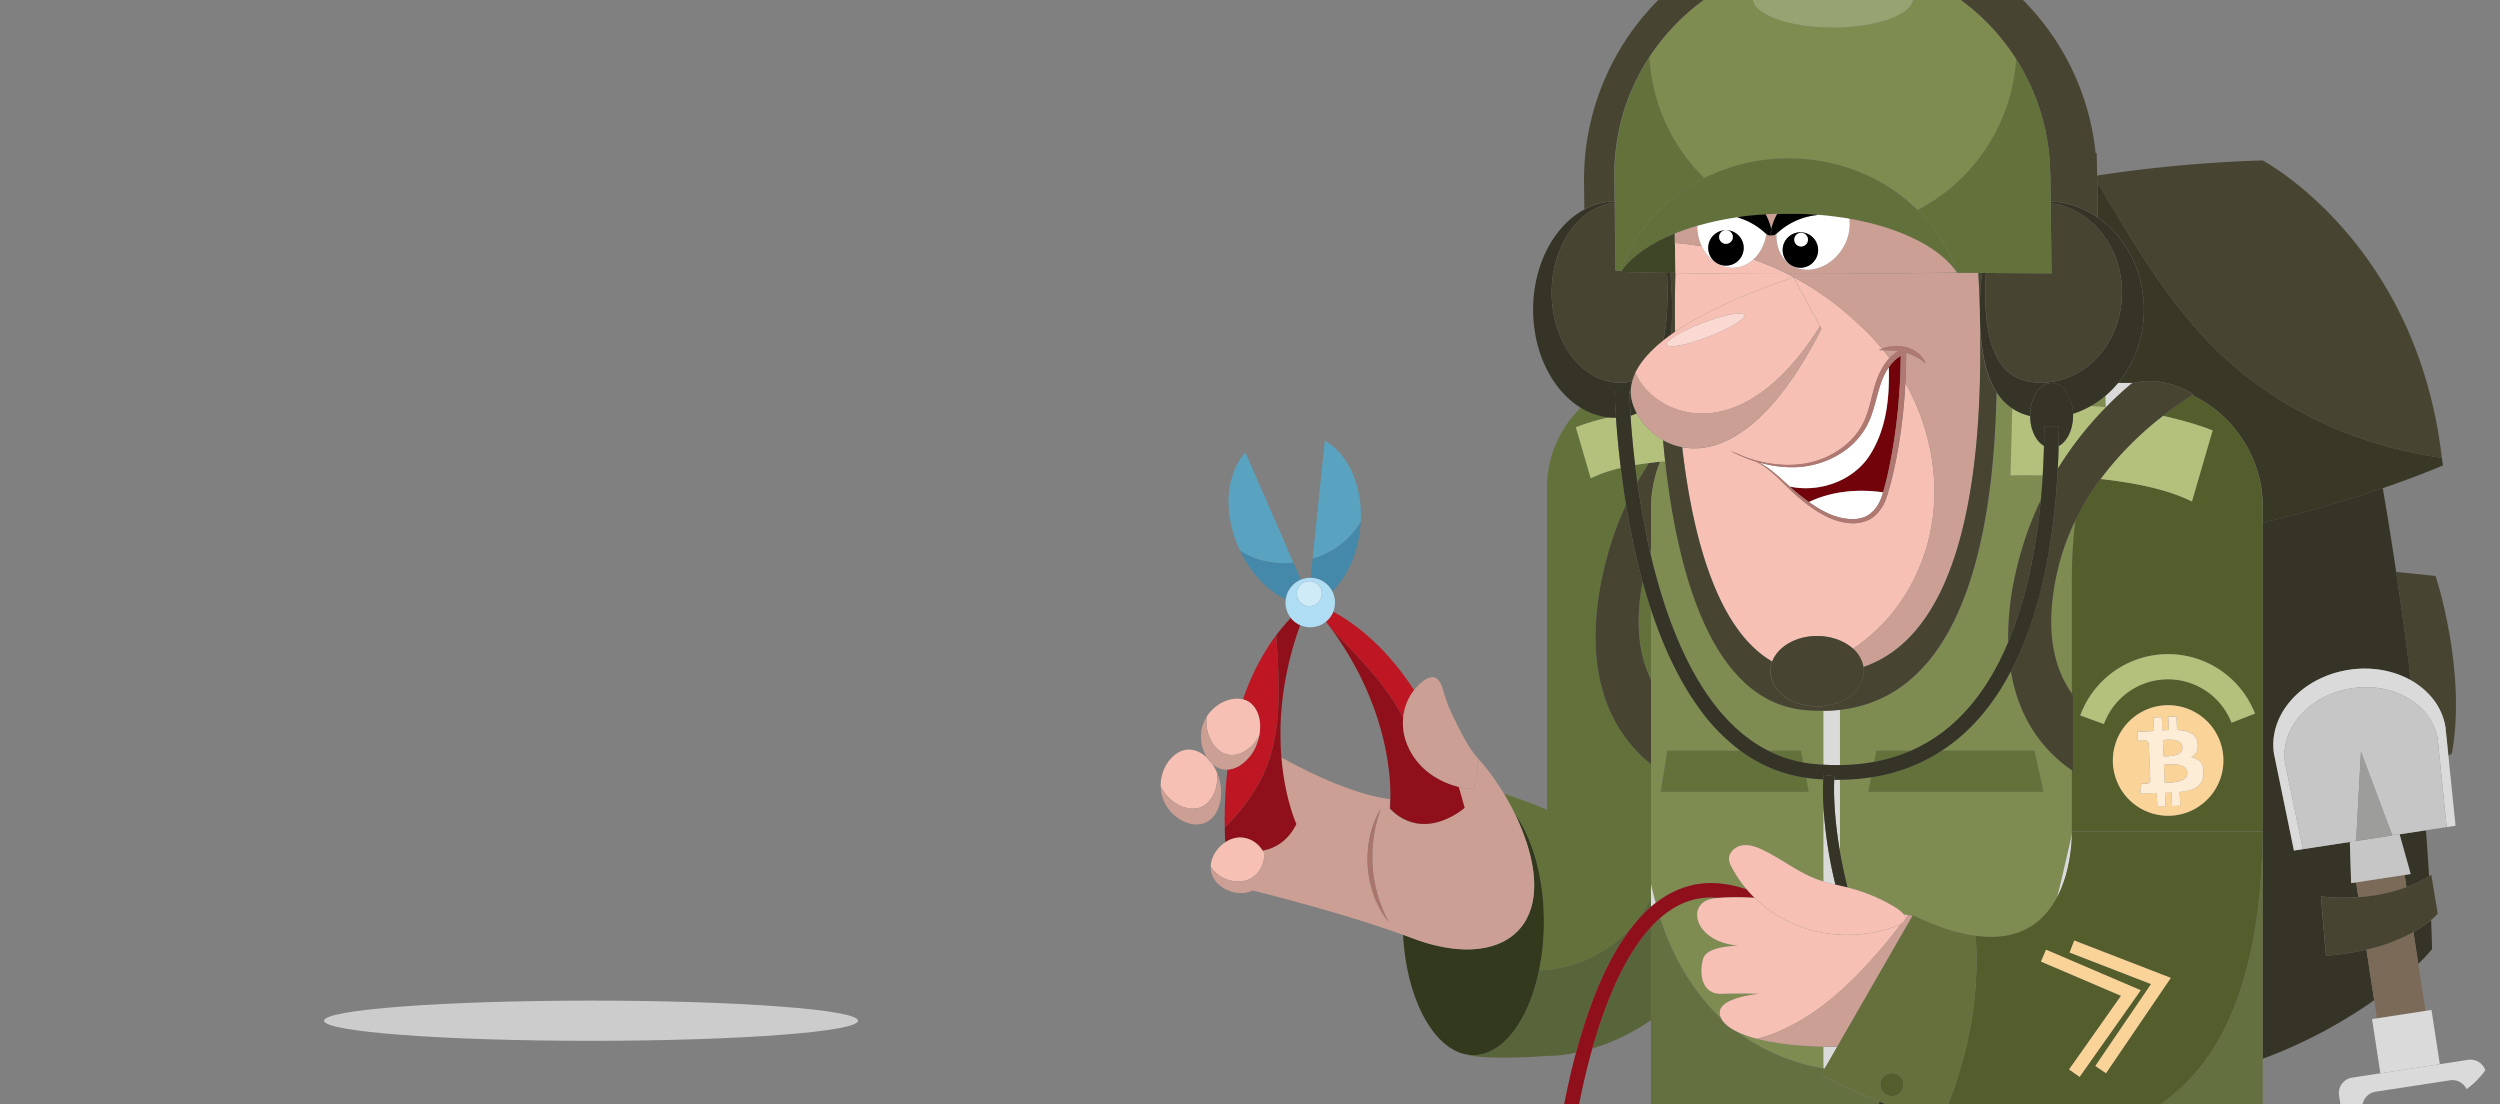 <svg xmlns="http://www.w3.org/2000/svg" viewBox="0 0 1553 686">
  <rect x="0" y="0" width="1553" height="686" fill="#808080" stroke="none"/>
  <defs>
    <style>
      .cls-2{fill:none}.cls-5{fill:#63723a}.cls-6{fill:#586439}.cls-8{fill:#cb9f94}.cls-9{fill:#474532}.cls-10{fill:#be1622}.cls-11{fill:#8f101a}.cls-12{fill:#48a}.cls-13{fill:#59a3c1}.cls-16{fill:#f7c0b4}.cls-18{fill:#353426}.cls-20{fill:#7e8c51}.cls-21{fill:#dadada}.cls-22{fill:#647040}.cls-23{fill:#545e2d}.cls-24{fill:#b4c17c}.cls-25{fill:#7b6a58}.cls-26{fill:#c6c6c6}.cls-28{fill:#fad399}.cls-29{fill:#7e8c4f}.cls-34{fill:#fff}.cls-37{fill:#af7871}.cls-38{fill:#72030a}
    </style>
  </defs>
  <g style="isolation:isolate">
    <g id="Layer_2" data-name="Layer 2">
      <g id="character">
        <path class="cls-2" d="M1503 0zM49.69 686z"/>
        <!-- <path d="M1553 636V50a50 50 0 00-49.69-50H49.69A50 50 0 000 50v586a50 50 0 0049.69 50h1453.62a50 50 0 0049.69-50z" fill="#2e475e"/> -->
        <ellipse cx="367.17" cy="634.07" rx="165.87" ry="12.49" style="mix-blend-mode:multiply" fill="#ccc"/>
        <path class="cls-2" d="M827.05 390.66q-1.63-2.24-3.34-4.48a15.35 15.35 0 01-16 2.17A204.12 204.12 0 00796 441.47c-.23 2.93-.39 5.8-.48 8.58 0 .93 0 1.85-.07 2.76s0 1.82 0 2.71v2.66c0 1.75.06 3.47.13 5.15s.16 3.32.27 4.92c0 .7.1 1.38.16 2.05 12.47 7 43.49 23.12 67.72 26.06.27-15.36-2.37-58.58-36.68-105.7z"/>
        <path class="cls-2" d="M961 655.88c-3 .24-7.29.52-12.24.74-1.85.08-3.79.16-5.78.22l-4 .1h-6.07c-2.7 0-5.36 0-7.88-.16-1.26-.05-2.49-.11-3.67-.2-2.37-.16-4.55-.39-6.45-.7-1-.15-1.83-.32-2.63-.52a16 16 0 01-1.54-.44c-20.66-4.06-37-35.24-39-74.38-35.13-12.67-78.49-23.81-93.33-27.5a15.15 15.15 0 01-3.43 1.28c-8.67 2-20.21-3.19-22.4-12.49-.08-.31-.14-.61-.19-.92a.78.78 0 000-.14c0-.26-.07-.53-.1-.8v.03a13.73 13.73 0 010-1.81c.22-5.92 4-11.61 9-14.91 0-1.16-.11-2.33-.15-3.47a1.34 1.34 0 000-.2c-.06-1.88-.11-3.73-.14-5.56a271.79 271.79 0 011.62-35.92A12.4 12.4 0 01760 478a11.59 11.59 0 01-1.63-.36c-.27-.08-.53-.17-.8-.27a12.78 12.78 0 01-3-1.63 14.72 14.72 0 01-1.41-1.12l-.16-.15a29.52 29.52 0 013.1 5.72c.31.76.59 1.54.85 2.33.26.8.49 1.62.68 2.46 1.69 7.12.84 14-1.84 19.1a18.39 18.39 0 01-1.49 2.38 17.42 17.42 0 01-1.16 1.39 14.78 14.78 0 01-2 1.76c-.23.17-.47.33-.71.49a12.8 12.8 0 01-4 1.7 14.3 14.3 0 01-4.5.3 19.36 19.36 0 01-5.65-1.41 23 23 0 01-2.78-1.36c-.61-.35-1.21-.73-1.79-1.14a24.4 24.4 0 01-2.55-2c-.54-.49-1.07-1-1.58-1.56a25.75 25.75 0 01-2.77-3.57 24.38 24.38 0 01-3.21-7.55c-.1-.42-.19-.83-.26-1.25v-.18c-.06-.36-.12-.72-.16-1.08a.34.34 0 010-.1q-.08-.58-.12-1.17c0-.42-.05-.83-.06-1.24-.23-10.81 6.72-20.59 14.64-22.46 5-1.17 10.11.8 14.27 4.86a24.26 24.26 0 01-3.91-13.74v-1.11a23.56 23.56 0 011.42-6.66c.26-.68.54-1.33.85-2l.12-.24c.28-.57.59-1.12.92-1.66l.24-.4.06-.1c5.26-8.26 15.12-12.39 22.39-10.57 6.57-19 15-32.77 22.56-42.31.1-.11.19-.23.28-.35q.92-1.14 1.8-2.19l.25-.3c.58-.69 1.17-1.37 1.74-2v-.07c.59-.65 1.16-1.28 1.73-1.88l.26-.29 1.14-1.18a15.33 15.33 0 01-3.35-9.57 15.54 15.54 0 01.14-1.94c-11.82-5.78-22.74-17.3-29.41-32.58a75.61 75.61 0 01-3.09-8.41q-.31-1-.6-2.1c-.56-2.1-1-4.19-1.39-6.27-.24-1.39-.44-2.77-.59-4.14q-.35-3.09-.4-6.09a52 52 0 014.1-21.86 36.4 36.4 0 016.35-9.84l28.49 65.32 6 13.67a15.5 15.5 0 015.83-1.15h.23L815.4 347l7.6-73.38c.46.26.92.54 1.37.83l.43.29c.3.2.6.39.89.6l.52.39.78.58.54.44.72.59.55.49.67.61.55.53.63.62.55.57.6.65.53.61.58.67.52.64.54.7.51.67.52.72.49.71c.17.24.33.48.48.73s.33.49.49.75l.45.74.48.79c.14.24.27.49.41.74s.31.55.46.84.25.48.37.72.32.6.47.91.2.42.3.63c.64 1.36 1.24 2.76 1.79 4.21a1.67 1.67 0 00.08.2c.15.42.3.84.44 1.26.07.18.13.35.19.53.14.4.27.8.39 1.21.07.21.14.41.2.62.12.39.23.79.34 1.19.07.23.13.45.19.67.11.4.21.8.31 1.2l.18.7.27 1.22c.05.23.11.47.16.71l.24 1.24c0 .24.09.48.13.72l.21 1.26c0 .24.07.48.11.73.06.42.12.85.17 1.28 0 .25.06.49.09.73.05.44.1.88.14 1.32 0 .23.05.47.07.71 0 .45.08.9.11 1.35v.7c0 .47 0 .93.07 1.4V322.23c0 .57 0 1.15-.06 1.72-.06 1.42-.17 2.85-.32 4.29-1.66 16.09-8.23 30-17.3 39.13a15.25 15.25 0 01.56 12.56c12.9 7 32.27 21.18 50.19 48.75a29.31 29.31 0 016.75-6.35 8 8 0 014.84-1.71c3.89.29 5.6 4.91 6.65 8.65a93.38 93.38 0 006.12 15.93c4.13 8.39 9.43 19.63 15.84 26.43a143 143 0 0115.64 21.43c8.16 2.69 20.24 7 26.7 10V302.85A68.49 68.49 0 01982 253.31c-17.53-10.67-29.7-34-29.7-61 0-28.14 13.17-52.23 31.85-62.24l-.2-16.47A158.22 158.22 0 011030.12 0H50A50 50 0 000 50v586a50 50 0 0050 50h921.67c2-10.12 4.4-21 7.38-32.15a85.71 85.71 0 01-18.05 2.03zM1503 0h-246.33a157.42 157.42 0 0145.12 95h.68l.25 14.07a857.34 857.34 0 01102.86-9.4s98 51.61 111.83 189.4c0 0-1.68.73-4.84 2-2.71 1.11-6.51 2.63-11.28 4.46-2.39.91-5 1.89-7.87 2.94l-2.93 1.07c-3.19 1.15-6.64 2.37-10.31 3.63 2.06 12 5 30 8.33 52.08l24.5 2.54s19.38 58.35 10.16 110.14l-2.24 1.5 4.43 43.51-18.36 2.83q1.08 14.21 1.92 28.52c.47-.3.94-.59 1.4-.9l4.06 24.11a34.1 34.1 0 01-4.13 4q.36 9.09.57 18.12a115.29 115.29 0 01-8.55 9.11l4.48 29.24 3.74-.57 5.16 33.68-36.94 5.66-5.17-33.67 3.09-.48-1.73-11.25a302.25 302.25 0 01-69.29 36.4V686h48.23l-.84-5.47a9.74 9.74 0 018.16-11.1l72-11.06a9.75 9.75 0 0110.68 6.45A49.76 49.76 0 001553 636V50a50 50 0 00-50-50zM989.18 651.3q-2.29 8.15-4.39 16.93c-1.45 6.08-2.73 12-3.86 17.77h44.67v-52.3a127.65 127.65 0 01-36.42 17.6z"/>
        <path class="cls-2" d="M1521.91 671.09l-46.23 7.09a9.73 9.73 0 00-8.08 7.82h35.4a49.79 49.79 0 0029.2-9.42 9.74 9.74 0 00-10.29-5.49z"/>
        <path class="cls-5" d="M1015.78 288.9c.41 3.41.87 7 1.37 10.61q3.4-6.15 7.11-11.88c-2.83.37-5.67.78-8.48 1.27zM1025.6 422.18v-43.44q-2.76-8.33-5.21-17.26c-4.55 24.1-2.8 44.43 5.21 60.7zM914.82 655.93c-1-.15-1.83-.32-2.63-.52.81.2 1.68.37 2.63.52z"/>
        <path class="cls-5" d="M959.07 572.55a149 149 0 01-3 30.16c2.32-.07 4.65-.23 7-.51 27.7-3.2 50.41-20.34 62.55-44v-83.52a87.36 87.36 0 01-12.96-12.68c-21.33-25.79-26.93-63.42-16.2-108.82a211.68 211.68 0 0113.6-39.63c-1.3-8-2.37-15.7-3.23-22.85a86.34 86.34 0 00-18.66 6.39l-9.24-31.67a138.63 138.63 0 0120.52-6.14 41.91 41.91 0 01-17.38-6A68.49 68.49 0 00961 302.85v200.23c-6.46-3-18.54-7.31-26.7-10 2.44 4.05 4.73 8.25 6.81 12.53 10.89 15.08 17.96 39.44 17.96 66.94zM1025.07 342.86c.17.75.35 1.51.53 2.26v-3.85c-.18.53-.36 1.06-.53 1.59zM948.72 656.62zM942.94 656.84l-4 .1zM936.89 657h-4.07 4.07z"/>
        <path class="cls-6" d="M963.05 602.2c-2.34.28-4.67.44-7 .51-6.38 30.85-22.25 52.71-40.82 52.71a23.5 23.5 0 01-4.59-.45 16 16 0 001.54.44c.8.2 1.68.37 2.63.52 1.9.31 4.08.54 6.45.7 1.18.09 2.41.15 3.67.2 2.52.11 5.18.16 7.88.16h6.07l4-.1c2-.06 3.93-.14 5.78-.22 4.95-.22 9.28-.5 12.24-.74a85.71 85.71 0 0018.09-2c9.29-34.55 23.91-70.91 46.55-90.55v-5.08c-12.08 23.56-34.79 40.7-62.49 43.9zM1025.6 633.7v-57.82c-14.4 15.67-26.79 41.32-36.42 75.42a127.65 127.65 0 0036.42-17.6z"/>
        <path d="M956.06 602.71a149 149 0 003-30.16c0-27.5-7.09-51.86-18-66.94 6.53 13.42 11 27.6 11.84 40.17 2.54 39.48-31 53.77-74.78 37.21-2.13-.8-4.31-1.61-6.52-2.4 2 39.14 18.38 70.32 39 74.38a23.5 23.5 0 004.59.45c18.62 0 34.49-21.86 40.87-52.71z" fill="#32391d"/>
        <path class="cls-8" d="M952.91 545.78c-.8-12.57-5.31-26.75-11.84-40.17-2.08-4.28-4.37-8.48-6.81-12.53a143 143 0 00-15.64-21.43l-2.92 18.69a57.55 57.55 0 01-9.91-1.63c.11.33.21.67.31 1 .18.57.36 1.14.53 1.72.35 1.17.7 2.36 1 3.55.15.53.31 1 .46 1.59.49 1.74 1 3.49 1.45 5.28a46.64 46.64 0 01-15.16 8.37c-.83.26-1.69.5-2.57.71l-.88.2c-.6.13-1.2.24-1.81.34s-1.23.17-1.85.23-1.26.1-1.9.12h-2a27.5 27.5 0 01-4.94-.63 30.17 30.17 0 01-15.15-8.87V502a1.5 1.5 0 010-.2v-.07a2 2 0 000-.25v-1.02-.53c0-.92.11-2.11.13-3.53-24.23-2.94-55.25-19.09-67.72-26.06.07.9.15 1.78.23 2.65a163.53 163.53 0 002.42 16.4c.12.6.24 1.19.37 1.76 2.83 13.28 6.32 20.75 6.32 20.75a37.48 37.48 0 01-3.45 5.65 30.37 30.37 0 01-3.13 3.55 27.09 27.09 0 01-14.46 7.31 18.86 18.86 0 011.05 1.93v.06c.21.45.38.9.55 1.37 0 .11.09.21.13.32a17 17 0 01.51 1.76 17.53 17.53 0 01-4.72 16.75 15.25 15.25 0 01-3.57 2.52c14.84 3.69 58.2 14.83 93.33 27.5 2.21.79 4.39 1.6 6.52 2.4 44.13 16.53 77.66 2.24 75.12-37.24zm-99.39 10.78c-.51-1.48-1-3-1.46-4.45l-1.14-4.55-.8-4.63-.5-4.67-.14-4.69c.06-1.56.09-3.13.16-4.69l.51-4.66c.26-1.54.54-3.08.84-4.61a56.44 56.44 0 016.77-17.27A90.83 90.83 0 00853.3 520c-.17 1.51-.33 3-.53 4.5l-.28 4.51c0 1.5 0 3-.06 4.51l.2 4.51.42 4.49.67 4.46.9 4.43c.4 1.45.77 2.91 1.13 4.38a91.82 91.82 0 006.84 16.92 56.23 56.23 0 01-9.07-16.15z"/>
        <path class="cls-9" d="M1025.6 315.91a76.89 76.89 0 015.68-29.08c-2.32.23-4.66.49-7 .8q-3.69 5.73-7.11 11.88c1.87 13.38 4.42 28.19 7.92 43.35.17-.53.35-1.06.53-1.59zM1020.39 361.48c-.29-1.06-.59-2.11-.88-3.18-4.07-15.3-7.14-30.57-9.45-44.75a211.68 211.68 0 00-13.6 39.63c-10.73 45.4-5.13 83 16.2 108.82a87.36 87.36 0 0012.94 12.68v-52.5c-8.01-16.27-9.76-36.6-5.21-60.7z"/>
        <path class="cls-10" d="M801.89 383.87l-1.14 1.18 1.14-1.18zM761 519.77c0 1.14.1 2.31.15 3.47-.07-1.16-.15-2.33-.15-3.47zM798.76 387.22c.59-.65 1.16-1.28 1.73-1.88-.57.6-1.14 1.23-1.73 1.88zM794.92 391.79q.92-1.14 1.8-2.19-.88 1.05-1.8 2.19zM795.42 455.52v-2.71c.01.91.01 1.82 0 2.71zM761 519.57c-.06-1.87-.11-3.73-.14-5.56 0 1.83.05 3.68.14 5.56zM797 389.3c.58-.69 1.17-1.37 1.74-2-.6.63-1.19 1.31-1.74 2zM795.52 450.05zM781 488.47c16.56-28.6 13.83-61.86 11.79-93.89.64-.84 1.26-1.65 1.88-2.44-7.54 9.54-16 23.3-22.56 42.31a12.5 12.5 0 011.36.4c7.35 2.74 10.81 12.19 8.74 22.3a.31.31 0 010 .08c-.13.62-.28 1.24-.45 1.87 0 .14-.07.28-.11.43-.22.77-.47 1.53-.76 2.3A27.22 27.22 0 01770 475.67c-.54.32-1.08.62-1.62.88a15.66 15.66 0 01-1.66.68 14.22 14.22 0 01-3.34.79c-.3 0-.6.06-.89.07a271.79 271.79 0 00-1.66 35.91A126.58 126.58 0 00781 488.47zM805.34 511.86a37.48 37.48 0 01-3.45 5.65 37.48 37.48 0 003.45-5.65zM798.76 521.06a27.65 27.65 0 01-3.36 2.78 27.65 27.65 0 003.36-2.78zM801.89 517.51a30.37 30.37 0 01-3.13 3.55 30.37 30.37 0 003.13-3.55z"/>
        <path class="cls-11" d="M766.89 520.68c6.82-1.61 13.7 1.69 17.41 7.69a27.09 27.09 0 0014.46-7.31 30.37 30.37 0 003.13-3.55 37.48 37.48 0 003.45-5.65s-3.49-7.47-6.32-20.75c-.13-.57-.25-1.16-.37-1.76a163.53 163.53 0 01-2.42-16.4c-.08-.87-.16-1.75-.23-2.65-.06-.67-.11-1.35-.16-2.05q-.17-2.4-.27-4.92c-.07-1.68-.11-3.4-.13-5.15v-2.66-2.71c0-.91 0-1.83.07-2.76.09-2.78.25-5.65.48-8.58a204.12 204.12 0 0111.67-53.12 15.42 15.42 0 01-5.78-4.48l-1.14 1.18-.26.29c-.57.6-1.14 1.23-1.73 1.88v.07c-.57.64-1.16 1.32-1.74 2l-.25.3q-.88 1-1.8 2.19c-.09.12-.18.24-.28.35-.62.79-1.24 1.6-1.88 2.44 2 32 4.77 65.29-11.79 93.89A126.58 126.58 0 01760.83 514c0 1.83.08 3.69.14 5.56a1.34 1.34 0 010 .2c0 1.14.1 2.31.15 3.46a18.22 18.22 0 015.77-2.54z"/>
        <path class="cls-10" d="M823.71 386.18q1.71 2.25 3.34 4.48c16.31 17.3 33.89 34.29 44.62 55.28a33.5 33.5 0 016.76-17.23c-17.93-27.58-37.3-41.71-50.2-48.71a15.33 15.33 0 01-4.52 6.18zM863.45 501.76zM863.47 501.44zM863.51 501zM863.55 500.53zM885.41 511.82c.64 0 1.27-.06 1.9-.12-.63.06-1.26.1-1.9.12zM863.58 500zM863.42 502zM885.41 511.82h-1zM906.1 489.71c-.1-.33-.2-.67-.31-1 .11.29.21.67.31 1zM907.67 495c-.34-1.19-.69-2.38-1-3.55.33 1.15.66 2.34 1 3.55zM908.13 496.57c.49 1.74 1 3.49 1.45 5.28-.47-1.79-.96-3.54-1.45-5.28zM894.42 510.22zM891 511.13c-.6.13-1.2.24-1.81.34.58-.1 1.18-.21 1.81-.34z"/>
        <path class="cls-11" d="M885.86 478.63c-8.27-7-13.89-17.38-14.34-28.24a31.71 31.71 0 01.14-4.46c-10.73-21-28.31-38-44.62-55.28 34.31 47.12 37 90.32 36.67 105.7 0 1.42-.08 2.61-.13 3.53v1.53a2 2 0 010 .25v.07a1.5 1.5 0 000 .2v.38a30.17 30.17 0 0015.15 8.87 27.5 27.5 0 004.94.63h2c.64 0 1.27-.06 1.9-.12s1.24-.14 1.85-.23 1.21-.21 1.81-.34l.88-.2c.88-.21 1.74-.45 2.57-.71a46.64 46.64 0 0015.16-8.37c-.47-1.79-1-3.54-1.45-5.28-.15-.54-.31-1.06-.46-1.59-.34-1.19-.69-2.38-1-3.55-.17-.58-.35-1.15-.53-1.72-.1-.33-.2-.67-.31-1a49.74 49.74 0 01-20.23-10.07z"/>
        <path class="cls-12" d="M763.6 318.86q-.35-3.09-.4-6.09.06 3 .4 6.09zM808.1 360.06l-6-13.67 1.35 3.09c-11.8 1.2-23.78-1.18-33.32-7.73-.31-.65-.61-1.31-.9-2a75.61 75.61 0 01-3.09-8.41 75.61 75.61 0 003.09 8.41c6.67 15.28 17.59 26.8 29.41 32.58a15.39 15.39 0 019.46-12.27zM765.58 329.27c-.56-2.1-1-4.19-1.39-6.27.36 2.08.81 4.17 1.39 6.27zM845.35 322.25c0 .57 0 1.15-.06 1.72.03-.57.05-1.15.06-1.72zM830.65 279.61l.55.57zM831.8 280.83l.53.61zM834 283.45l.51.67zM832.91 282.11l.52.64zM827.67 367.39c9.07-9.12 15.64-23 17.3-39.13.15-1.44.26-2.87.32-4.29a50.9 50.9 0 01-29.89 23l-1.24 11.9a15.39 15.39 0 0113.51 8.52zM825.69 275.36l.52.39zM829.47 278.46l.55.53zM828.25 277.36l.55.49zM824.37 274.47l.43.29zM827 276.33l.54.44zM843.51 304.19l.27 1.22zM841.27 296.81c.15.42.3.84.44 1.26-.14-.42-.29-.84-.44-1.26zM836.91 287.77l.48.79zM841.9 298.6c.14.4.27.8.39 1.21-.12-.41-.29-.81-.39-1.21zM842.49 300.43c.12.39.23.79.34 1.19-.11-.4-.22-.8-.34-1.19zM839.4 292.4c.64 1.36 1.24 2.76 1.79 4.21-.55-1.45-1.19-2.85-1.79-4.21zM837.8 289.3c.15.28.31.55.46.84-.15-.29-.26-.56-.46-.84zM838.63 290.86c.16.3.32.6.47.91-.1-.31-.31-.61-.47-.91zM845.37 320.26v0zM836 286.28c.17.25.33.49.49.75-.19-.26-.35-.5-.49-.75zM843 302.29c.11.4.21.8.31 1.2-.08-.4-.18-.8-.31-1.2zM844.89 312.08c.05.44.1.88.14 1.32-.03-.4-.09-.88-.14-1.32zM844.63 310.07zM845.1 314.11c0 .45.08.9.11 1.35-.03-.46-.07-.9-.11-1.35zM845.34 318.22v1.46c.03-.49.01-.98 0-1.46zM845.25 316.16c0 .47 0 .93.07 1.4-.02-.47-.04-.93-.07-1.4zM835 284.84l.49.71zM844.31 308.08l.21 1.26zM843.94 306.12l.24 1.24z"/>
        <path class="cls-13" d="M770.17 341.75c9.54 6.55 21.52 8.93 33.32 7.73l-1.35-3.09-28.49-65.32a36.4 36.4 0 00-6.35 9.84 52 52 0 00-4.1 21.86q.06 3 .4 6.09c.15 1.37.35 2.75.59 4.14.36 2.08.83 4.17 1.39 6.27q.28 1.05.6 2.1a75.61 75.61 0 003.09 8.41c.29.66.59 1.32.9 1.97zM845.29 324c0-.57.05-1.15.06-1.72v-.43-2.14-1.46-.66c0-.47 0-.93-.07-1.4v-.7c0-.45-.07-.9-.11-1.35 0-.24 0-.48-.07-.71 0-.44-.09-.88-.14-1.32 0-.24 0-.48-.09-.73 0-.43-.11-.86-.17-1.28 0-.25-.07-.49-.11-.73l-.21-1.26c0-.24-.09-.48-.13-.72l-.24-1.24c-.05-.24-.11-.48-.16-.71l-.27-1.22-.18-.7c-.1-.4-.2-.8-.31-1.2-.06-.22-.12-.44-.19-.67-.11-.4-.22-.8-.34-1.19-.06-.21-.13-.41-.2-.62-.12-.41-.25-.81-.39-1.21-.06-.18-.12-.35-.19-.53-.14-.42-.29-.84-.44-1.26a1.67 1.67 0 01-.08-.2c-.55-1.45-1.15-2.85-1.79-4.21-.1-.21-.2-.43-.3-.63s-.31-.61-.47-.91-.24-.49-.37-.72-.31-.56-.46-.84-.27-.5-.41-.74l-.48-.79-.45-.74c-.16-.26-.32-.5-.49-.75s-.31-.49-.48-.73l-.49-.71-.52-.72-.51-.67-.54-.7-.52-.64-.58-.67-.53-.61-.6-.65-.55-.57-.72-.64-.55-.53-.67-.61-.55-.49-.72-.59-.54-.44-.78-.58-.52-.39c-.29-.21-.59-.4-.89-.6l-.43-.29c-.45-.29-.91-.57-1.37-.83L815.4 347a50.9 50.9 0 0029.89-23z"/>
        <path d="M807.67 388.35a15.38 15.38 0 106.49-29.43h-.23a15.54 15.54 0 00-15.39 15.39 15.33 15.33 0 003.35 9.57 15.42 15.42 0 005.78 4.47zm5.69-27.35a7.76 7.76 0 11-7.76 7.76 7.75 7.75 0 017.76-7.76z" fill="#afddf3"/>
        <circle cx="813.36" cy="368.76" r="7.76" transform="rotate(-67.5 813.366 368.754)" fill="#cfebf8"/>
        <path class="cls-16" d="M773.14 547.15c7.51-1.77 12.45-8.92 12.21-16.85a18.86 18.86 0 00-1.05-1.93c-3.71-6-10.59-9.3-17.41-7.69a18.22 18.22 0 00-5.76 2.55c-5 3.3-8.82 9-9 14.91 3.87 7.08 13.5 10.79 21.01 9.01zM752.24 540.82c0-.26-.07-.53-.1-.8.03.27.06.54.1.8zM752.09 538.15a13.73 13.73 0 000 1.81 13.73 13.73 0 010-1.81zM752.45 541.88zM785.37 530.35c.21.44.38.9.55 1.37-.17-.47-.34-.92-.55-1.37zM786.05 532a17 17 0 01.51 1.76 17 17 0 00-.51-1.76z"/>
        <path class="cls-8" d="M786.57 533.82a17 17 0 00-.51-1.76c0-.11-.09-.21-.13-.32-.17-.47-.34-.93-.55-1.37v-.06c.24 7.93-4.7 15.08-12.21 16.85s-17.17-1.93-21-9a13.73 13.73 0 000 1.81v.03c0 .27.06.54.1.8a.78.78 0 010 .14c0 .31.11.61.19.92 2.19 9.3 13.73 14.54 22.4 12.49a15.64 15.64 0 007-3.8 17.53 17.53 0 004.71-16.73z"/>
        <path class="cls-16" d="M721.37 492.05c-.06-.36-.12-.72-.16-1.08.04.36.1.72.16 1.08zM721.2 490.87q-.08-.58-.12-1.17.05.59.12 1.17zM721.08 489.69c0-.42-.05-.83-.06-1.24-.02.41.03.82.06 1.24zM742 512.1a14.3 14.3 0 004.5-.3 12.8 12.8 0 004-1.7 12.8 12.8 0 01-4 1.7 14.3 14.3 0 01-4.5.3zM756.07 480.16zM751.82 473.29a19.83 19.83 0 01-1.77-2.26l-.12-.19c-4.16-4.06-9.31-6-14.27-4.86-7.92 1.87-14.87 11.65-14.64 22.46 4.63 9.78 15.23 15.41 23.15 13.54s12.71-11.14 11.9-21.82a29.52 29.52 0 00-3.1-5.72c-.39-.36-.78-.74-1.15-1.15zM756.93 482.52zM751.16 509.61a14.78 14.78 0 002-1.76 14.78 14.78 0 01-2 1.76zM754.28 506.46a17.42 17.42 0 01-1.16 1.39 17.42 17.42 0 001.16-1.39zM755.77 504.08a18.39 18.39 0 01-1.49 2.38 18.39 18.39 0 001.49-2.38zM721.66 493.48zM727.64 504.6a25.75 25.75 0 01-2.77-3.57 25.75 25.75 0 002.77 3.57zM731.77 508.19a24.4 24.4 0 01-2.55-2 24.4 24.4 0 002.55 2zM727.64 504.6c.51.55 1 1.07 1.58 1.56-.54-.49-1.07-1.01-1.58-1.56zM736.34 510.69a23 23 0 01-2.78-1.36 23 23 0 002.78 1.36z"/>
        <path class="cls-8" d="M744.17 502c-7.92 1.87-18.52-3.76-23.15-13.54 0 .41 0 .82.06 1.24q0 .58.12 1.17a.34.34 0 000 .1c0 .36.1.72.16 1.08v.18c.07.42.16.83.26 1.25a24.38 24.38 0 003.21 7.55 25.75 25.75 0 002.77 3.57c.51.55 1 1.07 1.58 1.56a24.4 24.4 0 002.55 2c.58.41 1.18.79 1.79 1.14a23 23 0 002.78 1.36 19.36 19.36 0 005.7 1.44 14.3 14.3 0 004.5-.3 12.8 12.8 0 004-1.7c.24-.16.48-.32.71-.49a14.78 14.78 0 002-1.76 17.42 17.42 0 001.16-1.39 18.39 18.39 0 001.49-2.38c2.68-5.07 3.53-12 1.84-19.1-.19-.84-.42-1.66-.68-2.46-.26-.79-.54-1.57-.85-2.33.71 10.65-4.09 19.92-12 21.81z"/>
        <path class="cls-16" d="M761 468.24c7.34 2.74 16.14-2.12 21.2-11.09 2.07-10.11-1.39-19.56-8.74-22.3a12.5 12.5 0 00-1.36-.4c-7.27-1.82-17.13 2.31-22.39 10.57-1.54 10.3 3.93 20.48 11.29 23.22zM749.39 445.51l.24-.4zM748.35 447.41l.12-.24zM754.54 475.71a14.72 14.72 0 01-1.41-1.12 14.72 14.72 0 001.41 1.12zM760 478a11.59 11.59 0 01-1.63-.36 11.59 11.59 0 001.63.36zM754.54 475.71a12.78 12.78 0 003 1.63 12.78 12.78 0 01-3-1.63zM782.17 457.22c-.13.62-.28 1.24-.45 1.87.17-.63.28-1.25.45-1.87zM760 478a12.4 12.4 0 002.44.12c.29 0 .59 0 .89-.07A12.79 12.79 0 01760 478zM781.61 459.52zM770 475.67c-.54.32-1.08.62-1.62.88.5-.26 1.04-.55 1.62-.88zM766.68 477.23a14.22 14.22 0 01-3.34.79 14.22 14.22 0 003.34-.79zM746 457.15a24.26 24.26 0 003.89 13.69l.12.19a24.33 24.33 0 01-4.01-13.88zM751.82 473.29c.37.41.76.79 1.15 1.15l.16.15a17.83 17.83 0 01-1.31-1.3zM750.05 471a19.83 19.83 0 001.77 2.26 19.83 19.83 0 01-1.77-2.26z"/>
        <path class="cls-8" d="M763.34 478a14.22 14.22 0 003.34-.79 15.66 15.66 0 001.66-.68c.54-.26 1.08-.56 1.62-.88a27.22 27.22 0 0010.89-13.85c.29-.77.54-1.53.76-2.3 0-.15.07-.29.11-.43.17-.63.32-1.25.45-1.87a.31.31 0 000-.08c-5.06 9-13.86 13.83-21.2 11.09s-12.8-12.89-11.28-23.21l-.06.1-.24.4c-.33.54-.64 1.09-.92 1.66l-.12.24c-.31.64-.59 1.29-.85 2a23.56 23.56 0 00-1.42 6.66v1.11a24.33 24.33 0 004 13.88 19.83 19.83 0 001.77 2.26 17.83 17.83 0 001.31 1.3 14.72 14.72 0 001.41 1.12 12.78 12.78 0 003 1.63c.27.1.53.19.8.27a11.59 11.59 0 001.63.37 12.79 12.79 0 003.34 0z"/>
        <path d="M854.62 551.44l-.9-4.43-.67-4.46-.42-4.49-.2-4.51c0-1.5.06-3 .06-4.51l.28-4.51c.2-1.49.36-3 .53-4.5a90.83 90.83 0 014.46-17.69 56.44 56.44 0 00-6.76 17.27c-.3 1.53-.58 3.07-.84 4.61l-.51 4.66c-.07 1.56-.1 3.13-.16 4.69l.14 4.69.5 4.67.8 4.63 1.14 4.55c.46 1.49 1 3 1.46 4.45a56.23 56.23 0 009.07 16.18 91.82 91.82 0 01-6.84-16.92c-.37-1.47-.76-2.93-1.14-4.38z" fill="#aa756b"/>
        <path class="cls-8" d="M871.52 450.39c.45 10.86 6.07 21.2 14.34 28.24a49.74 49.74 0 0019.93 10.08 57.55 57.55 0 009.91 1.63l2.92-18.69c-6.41-6.8-11.71-18-15.84-26.43a93.38 93.38 0 01-6.12-15.93c-1-3.74-2.76-8.36-6.65-8.65a8 8 0 00-4.84 1.71 29.31 29.31 0 00-6.75 6.35 33.5 33.5 0 00-6.76 17.23 31.71 31.71 0 00-.14 4.46z"/>
        <path class="cls-9" d="M1519.11 451.63l1.82 17.81 2.24-1.5c9.22-51.79-10.17-110.14-10.17-110.14l-24.5-2.54c2.93 19.61 6.11 42.46 9.13 67.29 11.37 6.45 19.48 16.64 21.48 29.08z"/>
        <path class="cls-18" d="M1497.5 542.94l-3.73.58 1.16 7.59a78.26 78.26 0 0014-6.82q-.83-14.29-1.92-28.52l-16.38 2.51zM1502.24 598.72a115.29 115.29 0 008.55-9.11q-.21-9-.57-18.12a70.29 70.29 0 01-11 7.51zM1440.18 315.71c-3.09.88-6.26 1.75-9.48 2.62q-7.26 1.95-15 3.86c-3.33.82-6.73 1.63-10.17 2.42v333.12a302.25 302.25 0 0069.29-36.4l-4.82-31.4a161.82 161.82 0 01-25.13 3.72l-3.15-36.82a119.4 119.4 0 0023.28.49l-1.41-9.18-3.08.47-.81-25.59-34.7 5.33-12.44-60.35c-3.52-24.2 17.25-47.4 46.57-51.9 14.21-2.18 27.81.45 38.51 6.47-3-24.83-6.2-47.68-9.13-67.29-3.29-22.1-6.27-40.08-8.33-52.08q-6.6 2.28-14.15 4.71c-7.91 2.53-16.57 5.18-25.85 7.8z"/>
        <path class="cls-9" d="M1302.77 113.2c24.61 40.72 47.65 82 85 114.35 38 32.19 82.52 50.18 129.09 56.86.18 1.54.36 3.08.51 4.64 0 0-1.68.73-4.84 2 3.16-1.3 4.84-2 4.84-2-13.87-137.79-111.83-189.4-111.83-189.4a857.34 857.34 0 00-102.86 9.4v.72zM1512.57 291.08zM1501.29 295.54c-2.39.91-5 1.89-7.87 2.94 2.85-1.05 5.48-2.03 7.87-2.94zM1466 307.89q7.54-2.43 14.15-4.71c3.67-1.26 7.12-2.48 10.31-3.63-6.98 2.53-15.2 5.37-24.46 8.34zM1415.75 322.19q7.68-1.9 15-3.86-7.31 1.95-15 3.86zM1440.18 315.71zM1415.75 322.19c-3.33.82-6.73 1.63-10.17 2.42 3.42-.79 6.84-1.61 10.17-2.42z"/>
        <path d="M1516.9 284.41c-46.57-6.68-91.11-24.67-129.09-56.86-37.39-32.33-60.43-73.63-85-114.35l.27 21.86c17.23 11.84 28.73 33 28.73 57.24a71.27 71.27 0 01-16.06 45.62h9.76c10-2.6 22-.51 30.75 3.59a48.88 48.88 0 016.21 3.53l-.67.44c1.85.88 3.64 1.85 5.4 2.88l.18.1c.84.49 1.66 1 2.47 1.51l.37.24c.46.29.93.58 1.39.89s.64.46 1 .68l.31.22c.59.42 1.18.82 1.75 1.25a76.49 76.49 0 017.5 6.42l.34.32c.59.57 1.16 1.16 1.72 1.75.23.23.45.47.67.7.52.56 1 1.12 1.53 1.69l.75.86c.47.56.94 1.12 1.4 1.69l.76 1c.44.57.88 1.13 1.31 1.71l.68 1q1.2 1.68 2.31 3.42l.67 1c.32.52.62 1.05.92 1.57s.56 1 .83 1.45.55 1 .82 1.54.55 1 .81 1.57.49 1 .73 1.52.52 1.13.77 1.7.43 1 .64 1.48.5 1.26.74 1.89c.17.46.36.91.52 1.37.31.85.59 1.7.87 2.56.08.26.17.51.25.77.35 1.1.66 2.22 1 3.35.1.4.19.8.28 1.2.19.76.37 1.53.54 2.3l.27 1.37a84.502 84.502 0 01.61 3.63c.1.74.2 1.5.28 2.25 0 .46.11.92.15 1.39.08.82.14 1.65.19 2.48 0 .4.06.79.08 1.19.06 1.23.09 2.47.09 3.71v9.54c3.44-.79 6.84-1.6 10.17-2.42q7.68-1.9 15-3.86c3.22-.87 6.39-1.74 9.48-2.62a736.49 736.49 0 0025.85-7.82c9.23-3 17.45-5.81 24.46-8.34l2.93-1.07c2.85-1.05 5.48-2 7.87-2.94 4.77-1.83 8.57-3.35 11.28-4.46 3.16-1.3 4.84-2 4.84-2-.32-1.62-.5-3.11-.68-4.7z" fill="#393827"/>
        <path class="cls-20" d="M1132.07 650.19l-1.58-.05-2.94-.11-1.39-.06-3.92-.22-1.34-.1c-.84 0-1.68-.11-2.5-.18l-1.76-.14-1.89-.18-1.85-.18-1.56-.17c-2.44-.27-4.76-.58-7-.91l-.79-.12-2.16-.36-.62-.11c-3.32-.58-6.36-1.24-9.11-1.95a67.86 67.86 0 01-12.45-4.38 126.13 126.13 0 0053.5 22.64v-13.4zM1120.7 441c-56-5.55-78-81.46-86.16-154.45l-3.26.3a76.89 76.89 0 00-5.68 29.08v29.21c.86 3.65 1.78 7.32 2.76 11 8.78 32.95 20.51 59.57 34.87 79.12q15.48 21.06 35 31h20.57l1.37 7.43q3.57.65 7.24 1c1.79.17 3.56.29 5.32.39v-33.56a112.9 112.9 0 01-12.03-.52zM1068.34 628.5c.91-9.08 24.6-11.13 24.6-11.13s-11.53-.34-23.45 0-14.22-11.46-11.53-21.62c1.69-6.36 13.38-8 21.88-8.28-27.74-2.49-32.25-25.91-16.68-29.06a41.17 41.17 0 014.59-.63c-12.43-1.25-23.63 2.22-34.14 10.57-.77.62-1.53 1.26-2.29 1.93 6.14 18.82 15.08 36.57 28.53 52.43a110.11 110.11 0 009.32 9.86 7.44 7.44 0 01-.83-4.07zM1269 462c-10.29-12.44-16.9-27.63-19.81-45.12q-12.12 23.17-28.92 38.55a110.12 110.12 0 01-14 10.83h57.59l5.57 25.6h-108.81l1.74-9a136.63 136.63 0 01-19.38 1.56V529c1.18 6.82 2.72 14.29 4.74 22.35l2.18.56a105.81 105.81 0 0125.29 10.49c3.22 1.85 6 3.76 7.35 5.63l5.31.8h.33l.2-.36c1.42.69 2.81 1.34 4.19 2l.82.37c1.29.59 2.57 1.14 3.83 1.68l1 .4c1.14.47 2.27.93 3.39 1.37l1 .38c1 .37 1.93.72 2.89 1.07l1.32.47c1 .34 2 .67 2.92 1l1.62.51 1.65.49c1 .28 1.91.55 2.84.79l1.08.28c2.13.55 4.2 1 6.21 1.38h.12c1.39.26 2.76.48 4.09.66 27.78 3.77 42.68-8.92 50.64-24.05 2.62-10.26 4.87-20.74 7.39-31.39q.89-4 1.76-8v-39.39A88 88 0 011269 462z"/>
        <path class="cls-20" d="M1075.61 538.54a12.48 12.48 0 01-1.53-4.14c-.54-4.36 3.46-8.28 7.78-9.1s8.73.69 12.72 2.55c11.78 5.46 22.05 14 34.23 18.48 1.29.48 2.6.89 3.92 1.29v-46.38a154.36 154.36 0 01-.14-17.06c-2-.11-4-.25-6-.43-1.57-.15-3.13-.33-4.67-.55l1.59 8.66h-92l4.19-25.6h45.3a119.42 119.42 0 01-25.12-25.71c-11.91-16.22-22-37-30.25-61.81v170.42c.87 4 1.85 7.87 2.91 11.76 12.94-10.1 27.4-14.06 43-11.75a77 77 0 0113.59 3.32 74.39 74.39 0 01-9.52-13.95zM1278.32 353.72c-7.61 32.21-4.65 58.15 8.75 77.21V361.4a315.09 315.09 0 012.14-38.1 147 147 0 00-10.89 30.42zM1143 440.94v34.36a125.21 125.21 0 0021.23-2l1.36-7h21.61a98.43 98.43 0 0026.89-17.56c14.54-13.28 25.37-30.65 33.42-49.81a180.78 180.78 0 015.26-45.71 210.24 210.24 0 0115-42.61c.49-5.21.88-10.32 1.18-15.26-12-.26-20 0-20 0l1.06-41.66a33.92 33.92 0 01-9.58-9.87c-2.19 105.79-27.53 189.3-97.43 197.12zM1307.89 245.83a60.49 60.49 0 01-9.17 6.39q4.79.27 9.34.67c-.06-2.35-.06-4.71-.17-7.06z"/>
        <path class="cls-21" d="M1132.73 441.52v33.54q5.2.3 10.25.24v-34.36a97.6 97.6 0 01-10.25.58zM1135.17 650.26h-2.44v13.4l.85.15 7.72-13.43h-4.68zM1139.43 484.41c-.27 5.64-.47 21.35 3.55 44.59v-44.59h-1.69zM1132.73 547.62c2.46.73 5 1.36 7.45 2a274.27 274.27 0 01-7.45-48.33zM1382.09 259.67a76.49 76.49 0 00-7.5-6.42c-.57-.43-1.16-.83-1.75-1.25a77.31 77.31 0 019.25 7.67z"/>
        <path class="cls-22" d="M1166.58 684l-.12-.05c-.91-.36-1.8-.73-2.68-1.09l-.43-.18c-1.85-.77-3.65-1.53-5.37-2.27l-.3-.13-2.27-1-.33-.15q-2.46-1.08-4.69-2.11l-.36-.16-2-.91-.17-.08-2.09-1-.1-.05-1.8-.86-.31-.15-3.42-1.68-.21-.1-1.3-.65-.26-.14c-.94-.47-1.78-.91-2.54-1.3l-.23-.12-.91-.48-.13-.07-.9-.48-.12-.06-.65-.35-.14-.07-.47-.26-.11-.06-.41-.23h-.06l-.2-.11h-.13l2.18-3.78-.85-.15a126.13 126.13 0 01-53.5-22.64c-5.47-2.65-8.66-5.58-10.06-8.41a110.11 110.11 0 01-9.32-9.86c-13.45-15.86-22.39-33.61-28.53-52.43a73.37 73.37 0 00-5.72 5.61V686h141.6c0-.57.12-1.14.17-1.71z"/>
        <path class="cls-21" d="M1277.93 557.29c8.32-15.8 9.1-34.23 9.15-39.36q-.87 4-1.76 8c-2.52 10.62-4.77 21.07-7.39 31.36zM1025.6 549.16v14.14c.79-.69 1.6-1.35 2.41-2l.5-.38c-1.06-3.92-2.04-7.81-2.91-11.76z"/>
        <path class="cls-22" d="M1405.58 516.54c-.76 94.41-27.32 144.83-63.64 169.46h63.64V516.54z"/>
        <path class="cls-21" d="M1307.89 245.83c.06 2.35.11 4.71.17 7.06h.24c5.22-5.32 10.53-10.2 15.83-14.63.44-.14.89-.25 1.34-.37h-9.76a64.25 64.25 0 01-7.82 7.94zM1405.22 307.69c0-.47-.1-.93-.15-1.39.05.46.11.92.15 1.39zM1388.5 266.68c-.46-.57-.93-1.13-1.4-1.69.47.56.9 1.12 1.4 1.69zM1390.57 269.35c-.43-.58-.87-1.14-1.31-1.71.44.57.88 1.13 1.31 1.71zM1393.56 273.73q-1.11-1.74-2.31-3.42 1.2 1.69 2.31 3.42zM1395.15 276.35c-.3-.52-.6-1.05-.92-1.57.32.52.62 1.05.92 1.57zM1372.53 251.78c-.32-.22-.63-.46-1-.68s-.93-.6-1.39-.89c.86.51 1.62 1.03 2.39 1.57zM1386.35 264.13c-.5-.57-1-1.13-1.53-1.69.52.56 1.03 1.12 1.53 1.69zM1396.8 279.34c-.27-.52-.53-1-.82-1.54.29.51.55 1.02.82 1.54zM1384.15 261.74c-.56-.59-1.13-1.18-1.72-1.75.57.57 1.16 1.16 1.72 1.75zM1404.18 300.42l-.27-1.37zM1404.79 304.05zM1398.34 282.43c-.24-.51-.48-1-.73-1.52.25.5.49 1.01.73 1.52zM1405.49 311.36c0-.4 0-.79-.08-1.19.03.4.06.83.08 1.19zM1403.37 296.75c-.09-.4-.18-.8-.28-1.2.1.45.19.8.28 1.2zM1369.81 250c-.81-.52-1.63-1-2.47-1.51.84.51 1.66.96 2.47 1.51zM1402.13 292.2c-.08-.26-.17-.51-.25-.77.12.26.17.51.25.77zM1399.75 285.61c-.21-.5-.43-1-.64-1.48.21.49.43.98.64 1.48zM1401 288.87c-.16-.46-.35-.91-.52-1.37.18.5.37.91.52 1.37zM1361.74 245.49q2.77 1.32 5.42 2.87c-1.76-1-3.55-2-5.4-2.88z"/>
        <path class="cls-23" d="M1405.58 324.61v-9.54c0-1.24 0-2.48-.09-3.71 0-.4 0-.79-.08-1.19-.05-.83-.11-1.66-.19-2.48 0-.47-.1-.93-.15-1.39-.08-.75-.18-1.51-.28-2.25a84.502 84.502 0 00-.61-3.63l-.27-1.37c-.17-.77-.35-1.54-.54-2.3-.09-.4-.18-.8-.28-1.2-.3-1.13-.61-2.25-1-3.35-.08-.26-.17-.51-.25-.77-.28-.86-.56-1.71-.87-2.56-.16-.46-.35-.91-.52-1.37-.24-.63-.49-1.26-.74-1.89s-.43-1-.64-1.48-.51-1.14-.77-1.7-.48-1-.73-1.52-.53-1.05-.81-1.57-.53-1-.82-1.54-.55-1-.83-1.45-.6-1.05-.92-1.57l-.67-1q-1.11-1.74-2.31-3.42l-.68-1c-.43-.58-.87-1.14-1.31-1.71l-.76-1c-.46-.57-.93-1.13-1.4-1.69l-.75-.86c-.5-.57-1-1.13-1.53-1.69-.22-.23-.44-.47-.67-.7-.56-.59-1.13-1.18-1.72-1.75l-.34-.32a77.31 77.31 0 00-9.25-7.67l-.31-.22a73.85 73.85 0 00-2.35-1.57l-.37-.24c-.81-.52-1.63-1-2.47-1.51l-.18-.1q-2.64-1.55-5.42-2.87c-5.71 3.68-11.84 8-18.11 12.85 19.43 4.28 30.86 9.06 30.86 9.06l-12.87 44.11c-15.25-7.67-36.67-11.78-56.75-13.95a162.34 162.34 0 00-15.66 25.74 315.09 315.09 0 00-2.14 38.1v69.53l.78 1.1v47l-.78-.54v38h118.51V324.61zm-25.25 155.31a34.33 34.33 0 11-26-41 34.33 34.33 0 0126 41zm5.92-31a42.41 42.41 0 00-79.31.81l-14.65-5.36a58 58 0 01108.49-1.14z"/>
        <path class="cls-24" d="M1278.82 277.1c-.1 4.47-.28 9.19-.53 14.11a216 216 0 0130-38.29h-.24q-4.56-.4-9.34-.67a57.12 57.12 0 01-11 4.78v1.09c.05 8.77-3.71 16.23-8.89 18.98zM1248.93 295.34s8-.29 20 0c.4-6.42.65-12.58.78-18.37-5-2.84-8.54-10.06-8.62-18.56a33.11 33.11 0 01-11.07-4.71zM1304.87 297.56c20.08 2.17 41.5 6.28 56.75 13.95l12.87-44.11s-11.43-4.78-30.86-9.06a205.2 205.2 0 00-38.76 39.22zM1024.26 287.63c2.36-.31 4.7-.57 7-.8l3.26-.3q-.74-6.58-1.32-13.12a42 42 0 01-6.08-4.14l-1.4-1.19a44.58 44.58 0 01-3.8-3.86c-.39-.44-.77-.9-1.13-1.35a49.54 49.54 0 01-1.57-2.09c-.33-.47-.65-.95-1-1.42-.46-.72-.89-1.44-1.3-2.16l-.25-.47a27.26 27.26 0 01-3.82 1.48c.52 7.92 1.39 18.48 2.86 30.69 2.88-.49 5.72-.9 8.55-1.27zM1003.54 259.51a39.57 39.57 0 01-4.09-.23 138.63 138.63 0 00-20.52 6.14l9.24 31.67a86.34 86.34 0 0118.66-6.39c-1.5-12.33-2.4-23.06-3-31.2z"/>
        <path class="cls-9" d="M1252.75 353.18a180.78 180.78 0 00-5.26 45.71c11.77-28 17.57-59.87 20.26-88.32a210.24 210.24 0 00-15 42.61zM1324.13 238.29c-5.3 4.43-10.61 9.31-15.83 14.63a216 216 0 00-30 38.29c-1.08 21.11-3.69 46-9.37 70.36-4.9 21-11.51 39.52-19.78 55.31 2.91 17.49 9.52 32.68 19.81 45.12a88 88 0 0018.12 16.52l.78.54V432l-.78-1.1c-13.4-19.06-16.36-45-8.75-77.21a147 147 0 0110.89-30.42 162.34 162.34 0 0115.66-25.74 205.2 205.2 0 0138.76-39.22c6.27-4.89 12.4-9.17 18.11-12.85l.67-.44a48.88 48.88 0 00-6.21-3.53c-8.7-4.1-20.8-6.19-30.75-3.59-.46.1-.89.25-1.33.39z"/>
        <path class="cls-25" d="M1493.77 543.52l-30.13 4.62 1.41 9.18a108 108 0 0029.88-6.21zM1470.05 589.93l4.82 31.4 1.73 11.25 30.12-4.62-4.48-29.24-3-19.72a110.16 110.16 0 01-29.19 10.93z"/>
        <path class="cls-21" d="M1497.64 422.55c-10.7-6-24.3-8.65-38.51-6.47-29.32 4.5-50.09 27.7-46.57 51.9l12.44 60.37 34.77-5.33-29.26 4.48-11.06-53.74c-3.13-21.55 15.36-42.2 41.46-46.2s49.93 10.15 53.4 31.64l5.57 54.59-29.27 4.49 16.38-2.51 18.39-2.82-4.43-43.51-1.82-17.81c-2.02-12.44-10.13-22.63-21.49-29.08z"/>
        <path class="cls-26" d="M1463.63 522.13l3-55.1L1486 518.7l4.54-.69.07.27 29.27-4.49-5.57-54.59c-3.47-21.49-27.3-35.65-53.4-31.64s-44.59 24.65-41.46 46.2l11.06 53.74 29.26-4.48v-.29z"/>
        <path class="cls-26" d="M1497.5 542.94l-6.9-24.66-.08-.27-4.54.69.1.28-22.46 3.44.01-.29-3.89.6.01.29.81 25.59 3.08-.47 30.13-4.63 3.73-.57z"/>
        <path fill="#9d9d9c" d="M1463.63 522.13l-.01.29 22.46-3.44-.1-.28-19.36-51.67-2.99 55.1z"/>
        <path class="cls-21" d="M1473.51 633.06l5.17 33.67 36.94-5.66-5.17-33.68-3.73.57-30.12 4.62-3.09.48z"/>
        <path class="cls-21" d="M1533.17 658.37l-72 11.06a9.74 9.74 0 00-8.16 11.1l.84 5.47h13.79a9.73 9.73 0 018.08-7.82l46.23-7.09a9.74 9.74 0 0110.29 5.49 50.6 50.6 0 0011.65-11.76 9.75 9.75 0 00-10.72-6.45z"/>
        <path class="cls-9" d="M1465.05 557.32a119.4 119.4 0 01-23.28-.49l3.15 36.82a161.82 161.82 0 0025.13-3.72 110.16 110.16 0 0029.16-10.93 70.29 70.29 0 0011-7.51 34.1 34.1 0 004.13-4l-4.06-24.11c-.46.31-.93.6-1.4.9a78.26 78.26 0 01-14 6.82 108 108 0 01-29.83 6.22z"/>
        <path class="cls-28" d="M1344.24 475l.48 11.23c3.46-.15 14.33.11 14.06-6.23-.28-6.58-11.08-5.13-14.54-5zM1355.73 464.28c-.26-6-9.26-4.71-12.15-4.58l.44 10.18c2.88-.12 11.98.12 11.71-5.6z"/>
        <path class="cls-28" d="M1354.35 438.91a34.33 34.33 0 1026 41 34.33 34.33 0 00-26-41zm14.55 41.69c-.4 8.08-6.31 10.5-14.86 11.36l.36 8.46-5.1.22-.36-8.35c-1.32.06-2.67.11-4.07.14l.35 8.38-5.09.22-.37-8.48-3.64.13-6.64.28.75-6.13s3.78-.11 3.71-.16a1.82 1.82 0 001.85-1.77l-1-23a2.62 2.62 0 00-3-2.11c.06-.07-3.7.16-3.7.16l-.23-5.45 7-.29c1.06 0 2.14-.11 3.25-.18l-.36-8.38 5.1-.22.35 8.22c1.36-.09 2.73-.17 4.07-.23l-.35-8.16 5.1-.22.36 8.38c6.61.3 11.91 2.1 12.75 8.11.62 4.41-1.11 7.14-4 8.77 4.92 1.03 8.1 3.79 7.77 10.3z"/>
        <path class="cls-24" d="M1359.45 407.78a58.12 58.12 0 00-67.16 36.62l14.65 5.36a42.41 42.41 0 0179.31-.81l14.53-5.69a58 58 0 00-41.33-35.48z"/>
        <path class="cls-5" d="M1164.21 473.28a104.79 104.79 0 0023-7h-21.61zM1160.62 491.86h108.81l-5.57-25.6h-57.59a110.15 110.15 0 01-43.91 16.59zM1098.23 466.26a79 79 0 0021.94 7.43l-1.37-7.43zM1081 466.26h-45.22l-4.19 25.6h92l-1.59-8.66a89.12 89.12 0 01-41-16.94z"/>
        <path class="cls-16" d="M1110.41 170.19c-28.78 0-52.2-.26-69.67-.55-.26 10.09-.39 22.56-.18 36.49 29.57-20.22 72.41-33 73.46-34.07-1.2-.64-2.4-1.26-3.61-1.87zM1100.92 410.91c3.48-9.14 14.62-15.83 27.84-15.83 9 0 17 3.1 22.32 7.94a111.15 111.15 0 0032.92-34.27c25.21-41.17 21.89-91-.34-130.8-.5 9.66-1.37 19.31-2.7 28.9-1.09 8-2.44 16-4.19 24-.85 4-1.85 7.9-2.91 11.83-.55 2-1.13 3.92-1.77 5.87-.36 1-.64 1.93-1.1 3a24.43 24.43 0 01-1.45 2.84 25.62 25.62 0 01-3.88 5.08 18.26 18.26 0 01-5.31 3.75 23.39 23.39 0 01-12.53 1.63 36.55 36.55 0 01-6.13-1.22 46.08 46.08 0 01-5.81-2.17 64.75 64.75 0 01-10.59-6.22c-3.32-2.36-6.46-4.92-9.52-7.59s-5.9-5.56-8.79-8.37a100.38 100.38 0 00-9-8 39.69 39.69 0 00-7-4.44 91.16 91.16 0 01-16.06-6.77l8.24 3.46a79.8 79.8 0 0027.11 5.29 63.86 63.86 0 009.07-.57 52.31 52.31 0 008.85-1.93c1.45-.41 2.85-1 4.27-1.49s2.78-1.16 4.11-1.87a50 50 0 007.67-4.7 44.07 44.07 0 0012-13.16c3-5.11 4.66-10.94 6.17-16.87s3-12.09 5.91-17.8a33.64 33.64 0 015.43-7.84q-1.86-2.52-3.84-5c-.85 0-1.71-.06-2.58-.11q.9-.45 1.83-.81a141.92 141.92 0 00-15.85-16.4 184.84 184.84 0 00-39.2-28.15l16.56 30.59a.41.41 0 01.07-.11l.74 1.62c-18.56 36.65-37 57-53.66 66.75l-1.27.74c-.85.47-1.69.92-2.53 1.34-1.26.63-2.5 1.2-3.74 1.71-.82.34-1.64.66-2.45 1s-1.61.56-2.41.8-1.59.46-2.38.66l-1.18.28a42.86 42.86 0 01-4.6.77 40 40 0 01-11.79-.36l-.39-.08c6.47 56.33 21.77 113.42 55.84 133.08z"/>
        <path class="cls-8" d="M1177.47 219.18c.51-.35 1-.67 1.56-1-1.24-.18-2.51-.31-3.79-.4-1.77-.14-3.57-.19-5.41-.26q2 2.44 3.84 5l.08-.09a25.59 25.59 0 013.72-3.25z"/>
        <path class="cls-8" d="M1110.86 170.19h-.45c1.21.61 2.41 1.23 3.61 1.87a184.84 184.84 0 0139.2 28.15 141.92 141.92 0 0115.85 16.4 24.71 24.71 0 016.09-1.52 24.25 24.25 0 018.39.46 20.21 20.21 0 017.69 3.64 14.5 14.5 0 015 6.69 30.55 30.55 0 00-6.44-4.42 32.3 32.3 0 00-5.64-2.2q0 9.34-.51 18.68c22.23 39.77 25.55 89.63.34 130.8a111.15 111.15 0 01-32.91 34.26 19.55 19.55 0 016.42 11.32c57-19.37 74.58-107.31 72.65-211.72q-.23-4.78-.22-9.77c-.23-7.7-.56-15.49-1-23.32l-13.36-.09h-5.95c-13.41.23-48.83.77-98.76.77z"/>
        <path class="cls-9" d="M1040.74 169.64h-3.17a209.71 209.71 0 011.1 22.71c0 5.33-.15 10.51-.47 15.49.78-.56 1.56-1.11 2.36-1.66-.21-13.98-.08-26.45.18-36.54zM1229.93 192.85v-.55a178.89 178.89 0 011.3-22.76h-2.28c.42 7.82.75 15.61.98 23.31zM1157.5 414.34a16.22 16.22 0 01.21 2.61c0 12.08-13 21.87-29 21.87s-29-9.79-29-21.87a17.16 17.16 0 011.12-6c-34.07-19.66-49.37-76.75-55.92-133.18l-.62-.12c-.66-.14-1.32-.3-2-.47q-.48-.12-1-.27c-.64-.18-1.27-.39-1.89-.6l-.93-.34c-.52-.2-1-.4-1.55-.62s-.77-.33-1.15-.51c-.93-.43-1.83-.9-2.71-1.39q.58 6.52 1.32 13.12c8.13 73 30.14 148.9 86.16 154.45a112.9 112.9 0 0012 .54 97.6 97.6 0 0010.25-.58c69.92-7.82 95.26-91.33 97.46-197.14-6.64-10.24-9.51-24.72-10.29-41.18 2.12 104.34-15.42 192.34-72.46 211.68zM1252.48 36.82q2.44 3.82 4.63 7.83l.05.1q3.22 5.93 5.88 12.2l.12.3q1.71 4.08 3.16 8.31l.18.52c.44 1.31.86 2.62 1.26 3.94l.09.28c.42 1.42.83 2.85 1.21 4.29l.12.46c.33 1.25.63 2.5.93 3.76.06.27.13.55.19.83.63 2.8 1.17 5.64 1.62 8.5.06.35.11.7.16 1q.27 1.77.48 3.54c0 .28.08.56.11.84.17 1.42.31 2.85.43 4.28 0 .31.05.63.07.94.09 1.15.17 2.31.23 3.47l.06 1.21c.06 1.45.11 2.9.13 4.35h.08l.21 17.34a55.78 55.78 0 0129.16 9.9l-.27-21.86V109l-.3-14h-.68a157.42 157.42 0 00-45.12-95h-38.75a135.92 135.92 0 0134.56 36.82zM984 113.59l.2 16.47a40.79 40.79 0 0118.77-5l-.17-14v-5.78c0-1.48.11-3 .2-4.43a.76.76 0 010-.15c.09-1.52.22-3 .37-4.55 0-.36.07-.72.11-1.08.15-1.45.32-2.88.52-4.31v-.2c.21-1.51.45-3 .71-4.5 0-.32.11-.64.17-1q.39-2.14.84-4.26a1.16 1.16 0 010-.18c.32-1.5.67-3 1-4.46l.21-.81c.36-1.42.75-2.84 1.17-4.24v-.12c.44-1.48.9-3 1.39-4.41.07-.22.14-.43.22-.64.48-1.43 1-2.84 1.51-4.25q.84-2.2 1.74-4.36c.06-.16.13-.31.2-.47q1.82-4.31 3.92-8.47c0-.1.11-.21.16-.32q2.14-4.2 4.56-8.24l.13-.21q1.22-2 2.49-4A136.12 136.12 0 011058.48 0h-28.36A158.22 158.22 0 00984 113.59z"/>
        <path class="cls-18" d="M1318.17 181.73c0 31-22.55 56-50.36 56s-34.56-25.09-34.56-56c0-4.18.13-8.25.41-12.17h-2.44a178.89 178.89 0 00-1.3 22.76v.55q0 5 .22 9.77c.78 16.46 3.65 30.94 10.29 41.18a33.92 33.92 0 009.58 9.87 33.11 33.11 0 0011.07 4.71 2.81 2.81 0 010-.29c0-11.14 6-20.17 13.34-20.17 7.12 0 12.92 8.45 13.3 19.08a57.12 57.12 0 0011-4.78 60.49 60.49 0 009.17-6.39 64.25 64.25 0 007.82-7.91 71.27 71.27 0 0016.06-45.62c0-24.2-11.5-45.4-28.73-57.24a55.78 55.78 0 00-29.16-9.9v1c24.95 3.27 44.29 26.89 44.29 55.55z"/>
        <path class="cls-9" d="M1233.66 169.56c-.28 3.92-.41 8-.41 12.17 0 31 6.75 56 34.56 56s50.36-25.09 50.36-56c0-28.66-19.34-52.28-44.28-55.62l.53 43.7z"/>
        <path class="cls-18" d="M1003.54 259.51h.34c-.68-10.17-.79-16.31-.8-16.5l9.11-.14c0 .17.12 5.87.73 15.35a27.26 27.26 0 003.82-1.48l-.14-.26c-.38-.72-.74-1.45-1.06-2.18-.22-.49-.42-1-.62-1.46a29.53 29.53 0 01-1.74-6.45 23.34 23.34 0 01-.22-2.72c0-.67 0-1.32.07-2s.12-1.07.2-1.6c0-.21.07-.41.11-.62s.1-.58.17-.86c.12-.61.27-1.22.44-1.82a27.25 27.25 0 01-7.39 1c-23.57 0-42.67-25.09-42.67-56 0-29.38 17.21-53.46 39.11-55.83v-.8a40.79 40.79 0 00-18.77 5c-18.68 10-31.85 34.1-31.85 62.24 0 27 12.17 50.34 29.7 61a41.91 41.91 0 0017.38 6 39.57 39.57 0 004.08.13zM1037.57 169.59h-2.06c.24 3.92.34 8 .34 12.18 0 11-.72 21.24-2.71 29.89 1.62-1.31 3.31-2.58 5.06-3.83.32-5 .47-10.16.47-15.49a209.71 209.71 0 00-1.1-22.75z"/>
        <path class="cls-9" d="M1033.14 211.62c2-8.65 2.71-18.9 2.71-29.89 0-4.18-.1-8.26-.34-12.18-18.23-.32-28.57-.65-28.57-.65.18-.26.37-.52.56-.77h-4l-.5-42.2c-21.9 2.37-39.11 26.45-39.11 55.83 0 31 19.1 56 42.67 56a27.25 27.25 0 007.39-1c2.55-9.11 9.74-17.57 19.19-25.14z"/>
        <path class="cls-29" d="M1209.63 169.4l5.95.04-5.95-.04zM1231.22 169.54l2.44.02 40.75.25-58.83-.37 13.36.09 2.28.01zM1269.18 75.05zM1266.5 66.08zM1263.16 57.25q1.71 4.08 3.16 8.31-1.46-4.23-3.16-8.31zM1270.3 79.64zM1017.49 48.09q2.14-4.2 4.56-8.24-2.41 4.04-4.56 8.24zM1022.18 39.64q1.22-2 2.49-4-1.27 1.99-2.49 4zM1257.16 44.75q3.22 5.93 5.88 12.2-2.64-6.27-5.88-12.2zM1252.48 36.82q2.44 3.82 4.63 7.83-2.19-4.01-4.63-7.83zM1267.85 70.3zM1273.46 103.46zM1024.67 35.66a113.78 113.78 0 0034.07 75 116.78 116.78 0 0152.39-12.25c31.63 0 60.11 12.33 80.12 32a114.16 114.16 0 0061.23-93.59A135.92 135.92 0 001217.92 0h-29.63c-1.56 9.52-23.2 17.07-49.68 17.07S1090.49 9.52 1088.93 0h-30.45a136.12 136.12 0 00-33.81 35.66zM1272.08 89.18q.27 1.77.48 3.54-.21-1.72-.48-3.54zM1273.67 107.82l-.08.01.08-.01zM1272.67 93.56c.17 1.42.31 2.85.43 4.28-.1-1.43-.26-2.84-.43-4.28zM1273.17 98.78zM1002.88 105.29c0-1.48.11-3 .2-4.43-.08 1.47-.15 2.95-.2 4.43zM1002.82 111.07v-4.62c0 1.55-.02 3.07 0 4.62zM1004.12 90.57zM1005.88 80.67c.32-1.5.67-3 1-4.46-.33 1.48-.68 2.96-1 4.46zM1003.57 95.08zM1013.41 56.88q1.82-4.31 3.92-8.47-2.12 4.16-3.92 8.47zM1003.09 100.71zM1005 85.11q.39-2.14.84-4.26-.45 2.15-.84 4.26zM1010 66c.48-1.43 1-2.84 1.51-4.25-.58 1.4-1.08 2.81-1.51 4.25zM1008.34 71c.44-1.48.9-3 1.39-4.41-.49 1.5-.95 2.97-1.39 4.41zM1011.47 61.71q.84-2.2 1.74-4.36-.9 2.16-1.74 4.36zM1007.14 75.4zM1007.5 168.13l-4-.03 4 .03z"/>
        <path class="cls-5" d="M1215.58 168.46v1l58.84.37-.53-43.7v-1l-.21-17.34h-.08c0-1.45-.07-2.9-.13-4.35l-.06-1.21c-.06-1.16-.14-2.32-.23-3.47 0-.31 0-.63-.07-.94-.12-1.43-.26-2.86-.43-4.28 0-.28-.07-.56-.11-.84q-.21-1.77-.48-3.54c0-.34-.1-.69-.16-1-.45-2.86-1-5.7-1.62-8.5-.06-.28-.13-.56-.19-.83-.3-1.26-.6-2.51-.93-3.76l-.12-.46c-.38-1.44-.79-2.87-1.21-4.29l-.09-.28c-.4-1.32-.82-2.63-1.26-3.94l-.18-.52q-1.46-4.23-3.16-8.31L1263 57q-2.64-6.27-5.88-12.2l-.05-.1q-2.19-4-4.63-7.83a114.16 114.16 0 01-61.23 93.59 99.34 99.34 0 0124.37 38z"/>
        <path class="cls-5" d="M1209.63 169.4h5.95v-.15zM1003.5 168.1h4v-.08l-.61-.33c8.77-24.54 27.51-44.91 51.8-57.09a113.78 113.78 0 01-34.07-75q-1.28 2-2.49 4l-.13.21q-2.41 4-4.56 8.24c0 .11-.11.22-.16.32q-2.12 4.16-3.92 8.47c-.07.16-.14.31-.2.47q-.9 2.16-1.74 4.36c-.53 1.41-1 2.82-1.51 4.25-.08.21-.15.42-.22.64-.49 1.46-1 2.93-1.39 4.41v.12c-.42 1.4-.81 2.82-1.17 4.24l-.21.81c-.38 1.48-.73 3-1 4.46a1.16 1.16 0 000 .18q-.45 2.12-.84 4.26c-.06.32-.12.64-.17 1-.26 1.49-.5 3-.71 4.5v.2c-.2 1.43-.37 2.86-.52 4.31 0 .36-.07.72-.11 1.08-.15 1.51-.28 3-.37 4.55a.76.76 0 000 .15c-.09 1.47-.15 3-.2 4.43v1.16c0 1.54-.05 3.07 0 4.62l.17 14v.8z"/>
        <path class="cls-16" d="M1020.81 262.87zM1021.94 264.22zM1018.29 259.36zM1027.14 269.27l-1.4-1.19zM1035.93 274.8c.38.18.77.34 1.15.51-.38-.17-.77-.31-1.15-.51zM1042.41 277.14zM1015.54 254.29c.32.73.68 1.46 1.06 2.18-.38-.72-.74-1.47-1.06-2.18zM1013.18 246.38a23.34 23.34 0 01-.22-2.72 23.34 23.34 0 00.22 2.72zM1014.92 252.83a29.53 29.53 0 01-1.74-6.45 29.53 29.53 0 001.74 6.45zM1013.23 240.1c0-.21.07-.41.11-.62-.04.21-.08.41-.11.62zM1015.91 231.69c10.11 24.9 63.67 52 114.68-29L1114 172.07c-1 1.1-43.89 13.85-73.46 34.07-.8.55-1.58 1.1-2.36 1.66-1.75 1.25-3.44 2.52-5.06 3.83-9.45 7.57-16.64 16-19.19 25.18-.17.6-.32 1.21-.44 1.82a30.82 30.82 0 012.42-6.94zm41.86-31.1c13.31-5.1 24.84-7.29 25.76-4.89s-9.13 8.47-22.43 13.57-24.85 7.28-25.76 4.89 9.12-8.47 22.43-13.57z"/>
        <path class="cls-8" d="M1018.29 259.36c.3.47.62.95 1 1.42.5.7 1 1.4 1.57 2.09.36.45.74.91 1.13 1.35a44.58 44.58 0 003.8 3.86l1.4 1.19a42 42 0 006.08 4.14c.88.49 1.78 1 2.71 1.39.38.18.77.34 1.15.51s1 .42 1.55.62l.93.34c.62.21 1.25.42 1.89.6q.48.15 1 .27c.65.17 1.31.33 2 .47l.62.12.39.08a40 40 0 0011.79.36 42.86 42.86 0 004.6-.77l1.18-.28c.79-.2 1.58-.42 2.38-.66s1.6-.51 2.41-.8 1.63-.61 2.45-1c1.24-.51 2.48-1.08 3.74-1.71.84-.42 1.68-.87 2.53-1.34l1.27-.74c16.64-9.77 35.1-30.1 53.66-66.75l-.74-1.62a.41.41 0 00-.07.11c-51 81-104.57 53.93-114.68 29a30.82 30.82 0 00-2.4 6.93c-.07.28-.12.57-.17.86s-.08.41-.11.62c-.08.53-.15 1.06-.2 1.6s-.08 1.29-.07 2a23.34 23.34 0 00.22 2.72 29.53 29.53 0 001.74 6.45c.2.48.4 1 .62 1.46.32.73.68 1.46 1.06 2.18l.14.26.25.47c.29.76.72 1.48 1.18 2.2z"/>
        <path d="M1138.61 17.07c26.48 0 48.12-7.55 49.68-17.07h-99.36c1.56 9.52 23.2 17.07 49.68 17.07z" fill="#98a372"/>
        <path d="M1006.94 167.72l.61.33c6.52-9 18-16.89 32.82-22.92a142.51 142.51 0 0114-4.81l.47-.13c1.22-.36 2.46-.69 3.71-1l.8-.22c3.15-.81 6.4-1.56 9.73-2.22l.66-.13c1.43-.28 2.87-.54 4.33-.8l1-.17c1.38-.23 2.77-.45 4.17-.65l1-.15 3.2-.43h.06l1.24-.15.71-.08 2.31-.25h.35c1.35-.14 2.7-.27 4.07-.38h.58c1.33-.1 2.66-.21 4-.29 3.43-.22 6.9-.35 10.42-.41H1117.17l3.12.09h.3l1.36.07q1.71.07 3.39.18l1.24.08 2.66.19.83.08 1 .09c1.23.11 2.45.23 3.67.36l.8.08c1.3.15 2.6.3 3.89.47l.53.07c1.39.18 2.76.37 4.12.58h.27c1.46.22 2.9.46 4.34.71 31.63 5.56 56.44 17.92 66.75 33.39v.15-1a99.34 99.34 0 00-24.33-38.05c-20-19.7-48.49-32-80.12-32a116.78 116.78 0 00-52.39 12.25c-24.15 12.16-42.89 32.53-51.66 57.07z" fill="#62703b"/>
        <path class="cls-9" d="M1128.76 395.08c-13.22 0-24.36 6.69-27.84 15.83a17.16 17.16 0 00-1.12 6c0 12.08 13 21.87 29 21.87s29-9.79 29-21.87a16.22 16.22 0 00-.21-2.61 19.55 19.55 0 00-6.42-11.32c-5.4-4.8-13.43-7.9-22.41-7.9z"/>
        <path class="cls-18" d="M1269.71 276.94c.11-4.29.15-8.38.15-12.23h9.14c0 3.85 0 8-.15 12.39 5.2-2.75 8.94-10.21 8.94-19v-1.09c-.38-10.63-6.18-19.08-13.3-19.08-7.37 0-13.34 9-13.34 20.17a2.81 2.81 0 000 .29c.02 8.49 3.58 15.71 8.56 18.55z"/>
        <path class="cls-18" d="M1278.29 291.21c.25-4.92.43-9.64.53-14.11s.15-8.54.15-12.39h-9.11c0 3.85 0 7.94-.15 12.23-.13 5.79-.38 11.95-.78 18.37-.3 4.94-.69 10.05-1.18 15.26-2.69 28.45-8.49 60.29-20.26 88.32-8 19.16-18.88 36.53-33.42 49.81a98.43 98.43 0 01-26.89 17.56 104.79 104.79 0 01-23 7 125.21 125.21 0 01-21.23 2q-5 .06-10.25-.24c-1.76-.1-3.53-.22-5.32-.39q-3.67-.33-7.24-1a79 79 0 01-21.94-7.43q-19.47-9.94-35-31c-14.36-19.55-26.09-46.17-34.87-79.12-1-3.66-1.9-7.33-2.76-11-.18-.75-.36-1.51-.53-2.26-3.5-15.16-6-30-7.92-43.35-.5-3.65-1-7.2-1.37-10.61a571.66 571.66 0 01-2.86-30.69c-.61-9.48-.72-15.18-.73-15.35l-9.11.14c0 .19.12 6.33.8 16.5.55 8.14 1.45 18.87 3 31.2.86 7.15 1.93 14.82 3.23 22.85 2.31 14.18 5.38 29.45 9.45 44.75.29 1.07.59 2.12.88 3.18q2.46 8.94 5.21 17.26c8.21 24.84 18.34 45.59 30.25 61.81a119.42 119.42 0 0025.13 25.75 89.12 89.12 0 0041 16.94c1.54.22 3.1.4 4.67.55 2 .18 4 .32 6 .43.08-1.61.17-2.55.2-2.8l3.4.36 3.39.36c0 .08-.08.86-.15 2.31h3.55a136.63 136.63 0 0019.38-1.56 108.71 108.71 0 0057.86-27.42q16.77-15.33 28.92-38.55c8.27-15.79 14.88-34.27 19.78-55.31 5.6-24.4 8.21-49.25 9.29-70.36z"/>
        <path class="cls-18" d="M1139.43 484.41c.07-1.45.15-2.23.15-2.31l-3.39-.36-3.4-.36c0 .25-.12 1.19-.2 2.8a154.36 154.36 0 00.14 17.06 274.27 274.27 0 007.45 48.33c2.51.59 5 1.15 7.54 1.78-2-8.06-3.56-15.53-4.74-22.35-3.98-23.24-3.82-38.95-3.55-44.59zM1169.61 685.18l-2.24-.89c0 .57-.12 1.14-.17 1.71h4.52l-1.94-.76z"/>
        <path d="M1006.94 168.9s10.34.33 28.57.65h5.23l-.28-18.74h-.09v-5.76c-14.84 6-26.3 13.92-32.82 22.92v.08c-.24.33-.43.59-.61.85z" fill="#3f4628"/>
        <path class="cls-16" d="M1110.41 170.19a179.2 179.2 0 00-21.23-9 19.24 19.24 0 01-12.14 5.16c-8.43.36-16-5.09-19.89-13.33q-8.24-1.36-16.69-2.08l.28 18.74c17.47.25 40.89.51 69.67.51z"/>
        <path class="cls-8" d="M1040.37 150.89h.09q8.46.71 16.69 2.08a29.82 29.82 0 01-2.79-11.44v-1.22a142.51 142.51 0 00-14 4.81zM1131.2 133.58zM1144.48 135.18zM1140.09 134.56zM1135.67 134c1.3.15 2.6.3 3.89.47-1.29-.15-2.56-.3-3.89-.47zM1111.13 132.69h4.61c-1.53.01-3.07 0-4.61 0zM1096.52 133.16h.28c-1.35.08-2.68.19-4 .29l3.59-.26zM1130.15 133.49l-.83-.08zM1120.33 132.87l-3.12-.09h.28c.95.03 1.9.05 2.84.09zM1129.32 133.41l-2.66-.19h.41zM1144.7 154.19c-7.4 12.13-21.65 16.92-31.83 10.71-6.58-4-9.81-11.62-9.31-19.77a5 5 0 01-2.19 1.08 4.16 4.16 0 00-2.14 0 4.69 4.69 0 01-2-.94 26.37 26.37 0 01-8.06 15.88 179.2 179.2 0 0121.23 9h.45c49.93 0 85.35-.54 98.77-.79l5.95-.11c-10.31-15.47-35.12-27.83-66.75-33.39a28.41 28.41 0 01-4.12 18.33zM1125.37 133.13h.05q-1.68-.1-3.39-.18h.4c.99.05 1.97.12 2.94.18zM1120.67 132.89h-.3.29zM1079.19 135c-1.4.2-2.79.42-4.17.65 1.37-.23 2.74-.44 4.13-.65zM1091.43 133.55l.78-.07c-1.37.11-2.72.24-4.07.38l1.56-.15zM1083.47 134.39l-3.2.43 1.44-.19zM1084.77 134.23l-1.24.15.72-.08zM1087.79 133.9l-2.31.25 1-.11zM1054.8 140.18a80.305 80.305 0 000 0zM1100.3 142.44a36.56 36.56 0 013.69-9.63l3.23-.08c-3.52.06-7 .19-10.42.41a37.12 37.12 0 013.5 9.3zM1069.7 136.59c1.43-.28 2.87-.55 4.33-.8-1.46.26-2.9.52-4.33.8zM1059.31 138.94z"/>
        <path d="M1061.1 209.27c13.3-5.1 23.35-11.17 22.43-13.57s-12.45-.21-25.76 4.89-23.35 11.17-22.43 13.57 12.45.2 25.76-4.89z" fill="#fad9d2"/>
        <path class="cls-34" d="M1122.43 133h-.4l-1.36-.07zM1117.49 132.79h-1.57zM1128 133.65a42.74 42.74 0 00-23.2 10.44c-.39.35-.79.71-1.21 1-.5 8.15 2.73 15.77 9.31 19.77 10.18 6.21 24.43 1.42 31.83-10.71a28.41 28.41 0 004.12-18.3c-1.44-.25-2.88-.49-4.34-.71h-.27c-1.36-.21-2.74-.4-4.12-.58l-.53-.07c-1.29-.17-2.59-.32-3.89-.47l-.8-.08c-1.22-.13-2.44-.25-3.67-.36l-1-.09-.87-.07a8.57 8.57 0 01-1.36.23zm1.45 21.66a11 11 0 11-11-11 11 11 0 0110.97 11zM1127.07 133.25h-.41l-1.24-.08h-.05zM1096.38 133.17zM1057.15 153c3.92 8.24 11.46 13.69 19.89 13.33a19.24 19.24 0 0012.14-5.16 26.37 26.37 0 008.06-15.88c-.49-.36-1-.78-1.41-1.18a42.76 42.76 0 00-16.64-9.12c-1.39.21-2.76.42-4.13.65l-1 .17c-1.46.25-2.9.52-4.33.8l-.66.13c-3.33.66-6.58 1.41-9.73 2.22l-.8.22c-1.25.33-2.49.66-3.71 1l-.47.13v1.22a29.82 29.82 0 002.79 11.47zm15-10a11 11 0 11-11 11 11 11 0 0111.03-11zM1081.71 134.63l-1.44.19-1 .15zM1091.43 133.55l-1.73.16zM1086.49 134l-1 .11-.71.08-.52.07z"/>
        <path d="M1061.17 154a11 11 0 1011-11 4.24 4.24 0 11-4.24 4.24 4.24 4.24 0 014.24-4.24 11 11 0 00-11 11z"/>
        <circle class="cls-34" cx="1072.18" cy="147.2" r="4.24"/>
        <path d="M1107.39 155.31a11 11 0 1011-11 11 11 0 00-11 11zm15.7-6.44a4.24 4.24 0 11-4.24-4.24 4.24 4.24 0 014.24 4.24z"/>
        <circle class="cls-34" cx="1118.85" cy="148.87" r="4.24"/>
        <path class="cls-11" d="M989.18 651.3c9.63-34.1 22-59.75 36.42-75.42a73.37 73.37 0 015.72-5.61c.76-.67 1.52-1.31 2.29-1.93 10.51-8.35 21.71-11.82 34.14-10.57a169.81 169.81 0 0122.26 0c-1.73-1.67-3.36-3.44-4.92-5.26a77 77 0 00-13.59-3.32c-15.59-2.31-30 1.65-43 11.75l-.5.38c-.81.65-1.62 1.31-2.41 2-22.64 19.64-37.26 56-46.55 90.55-3 11.11-5.42 22-7.38 32.15h9.26c1.13-5.73 2.41-11.69 3.86-17.77q2.1-8.81 4.4-16.95z"/>
        <path class="cls-16" d="M1091.69 645.35zM1130.49 650.14l1.58.05zM1104.37 647.89zM1181.23 573.7a18.91 18.91 0 01-4.18 2 88.2 88.2 0 01-52.7 1.94 81.35 81.35 0 01-34.35-19.89 169.81 169.81 0 00-22.26 0 41.17 41.17 0 00-4.59.63c-15.57 3.15-11.06 26.57 16.68 29.06-8.5.31-20.19 1.92-21.88 8.28-2.69 10.16-.38 22 11.53 21.62s23.45 0 23.45 0-23.69 2-24.6 11.13a7.44 7.44 0 00.83 4.06c1.4 2.83 4.59 5.76 10.06 8.41a67.86 67.86 0 0012.45 4.38c37.03-9.96 65.59-40.87 89.56-71.62zM1101.42 647.41l2.16.36zM1112.9 649l1.85.18c-.62-.09-1.24-.18-1.85-.18zM1126.16 650l1.39.06zM1120.9 649.65l1.34.1zM1183.44 570.86l1.86-2.42 2.55.39-5.31-.8a3.85 3.85 0 01.9 2.83zM1116.64 649.33l1.76.14zM1188.19 568.88h-.33zM1135.17 650.26h1.45z"/>
        <path class="cls-8" d="M1187.85 568.83l-2.55-.39-1.86 2.42a4.42 4.42 0 01-2.21 2.84c-24 30.75-52.53 61.66-89.55 71.65 2.75.71 5.79 1.37 9.11 1.95l.62.11 2.16.36.79.12c2.21.33 4.53.64 7 .91l1.56.17c.61.07 1.23.12 1.85.18l1.89.18 1.76.14c.82.07 1.66.13 2.5.18l1.34.1 3.92.22 1.39.06 2.94.11 1.58.05h9.23l46.89-81.45h-.33z"/>
        <path class="cls-16" d="M1124.35 577.61a88.2 88.2 0 0052.7-1.94 18.91 18.91 0 004.18-2 4.42 4.42 0 002.21-2.84 3.85 3.85 0 00-.9-2.83c-1.37-1.87-4.13-3.78-7.35-5.63a105.81 105.81 0 00-25.29-10.49l-2.18-.56c-2.51-.63-5-1.19-7.54-1.78s-5-1.22-7.45-2c-1.32-.4-2.63-.81-3.92-1.29-12.18-4.49-22.45-13-34.23-18.48-4-1.86-8.4-3.37-12.72-2.55s-8.32 4.74-7.78 9.1a12.48 12.48 0 001.53 4.14 74.39 74.39 0 009.48 14c1.56 1.82 3.19 3.59 4.92 5.26a81.35 81.35 0 0034.34 19.89z"/>
        <path class="cls-23" d="M1209.68 577.21c-1-.31-1.93-.64-2.92-1 .99.36 1.96.69 2.92 1zM1213 578.21l-1.65-.49zM1216.87 579.28l-1.08-.28zM1205.44 575.76c-1-.35-1.92-.7-2.89-1.07.97.37 1.93.72 2.89 1.07zM1223.2 580.68h-.12zM1192.58 570.49zM1201.57 574.31zM1197.23 572.54c-1.26-.54-2.54-1.09-3.83-1.68 1.29.59 2.6 1.14 3.83 1.68zM1405.58 516.54h-118.51v1.39c0 5.13-.83 23.56-9.15 39.36-8 15.13-22.86 27.82-50.64 24.05 2.48 36-4 71.54-17.08 104.66h131.73c36.33-24.63 62.89-75 63.65-169.46zm-120.26 147.8l32.26-45.74-49.72-21.27L1271 590l58.81 25.17-38 53.81zm16.3-2.17l34.61-50.87-50.6-19.59 2.89-7.46 60 23.22-40.27 59.2zM1148.06 675.93l2 .91zM1158 680.38c1.72.74 3.52 1.5 5.37 2.27-1.87-.77-3.67-1.53-5.37-2.27zM1150.39 677q2.23 1 4.69 2.11-2.46-1.11-4.69-2.11zM1131.79 667.75l.41.23zM1163.78 682.83c.88.36 1.77.73 2.68 1.09-.91-.36-1.8-.73-2.68-1.09zM1143.59 673.8l-3.42-1.68zM1155.41 679.26l2.27 1zM1131.53 667.61l.2.11zM1131.4 667.54h.06zM1145.8 674.86l2.09 1zM1143.9 674l1.8.86zM1138.66 671.37l1.3.65zM1132.78 668.3l-.47-.26zM1132.92 668.37l.65.35zM1135.86 669.93c.76.39 1.6.83 2.54 1.3-.94-.47-1.79-.91-2.54-1.3zM1134.72 669.33l.91.48zM1133.69 668.78l.9.48zM1169.61 685.18l-3-1.21.79.32zM1171.72 686l-2-.76z"/>
        <path d="M1227.29 581.34c-1.33-.18-2.7-.4-4.09-.66h-.12c-2-.38-4.08-.83-6.21-1.38l-1.08-.28c-.93-.24-1.88-.51-2.84-.79l-1.65-.49-1.62-.51c-1-.31-1.93-.64-2.92-1l-1.32-.47c-1-.35-1.92-.7-2.89-1.07l-1-.38c-1.12-.44-2.25-.9-3.39-1.37l-1-.4c-1.26-.54-2.54-1.09-3.83-1.68l-.82-.37c-1.38-.63-2.77-1.28-4.19-2l-.2.36-46.89 81.45-7.72 13.43-2.18 3.78h.13l.2.11h.06l.41.23.11.06.47.26.14.07.65.35.12.06.9.48.13.07.91.48.23.12c.75.39 1.6.83 2.54 1.3l.26.14 1.3.65.21.1 3.42 1.68.31.15 1.8.86.1.05 2.09 1 .17.08 2 .91.36.16q2.23 1 4.69 2.11l.33.15 2.27 1 .3.13c1.72.74 3.52 1.5 5.37 2.27l.43.18c.88.36 1.77.73 2.68 1.09l.12.05 3 1.21.17.06 2 .76h38.48c13.12-33.01 19.58-68.56 17.1-104.55zm-52 99.53a7.11 7.11 0 117.11-7.11 7.11 7.11 0 01-7.14 7.11z" fill="#66703d"/>
        <path class="cls-23" d="M1175.26 666.65a7.11 7.11 0 107.11 7.11 7.11 7.11 0 00-7.11-7.11z"/>
        <path class="cls-28" d="M1329.82 615.14l-58.81-25.17-3.15 7.36 49.73 21.27-32.27 45.74 6.54 4.61 37.96-53.81z"/>
        <path class="cls-28" d="M1348.51 607.47l-59.99-23.22-2.89 7.46 50.6 19.59-34.6 50.87 6.61 4.5 40.27-59.2z"/>
        <path d="M1361.14 470.36c2.89-1.63 4.62-4.36 4-8.77-.84-6-6.14-7.81-12.75-8.11l-.36-8.38-5.1.22.35 8.16c-1.34.06-2.71.14-4.07.23l-.35-8.22-5.1.22.36 8.38c-1.11.07-2.19.14-3.25.18l-7 .29.23 5.45s3.76-.23 3.7-.16a2.62 2.62 0 013 2.11l1 23a1.82 1.82 0 01-1.85 1.77c.07.05-3.71.16-3.71.16l-.75 6.13 6.64-.28 3.64-.13.37 8.48 5.09-.22-.35-8.38c1.4 0 2.75-.08 4.07-.14l.36 8.35 5.1-.22-.41-8.48c8.55-.86 14.46-3.28 14.86-11.36.37-6.55-2.81-9.31-7.72-10.28zm-17.56-10.66c2.89-.13 11.89-1.43 12.15 4.58.24 5.76-8.83 5.48-11.71 5.6zm15.2 20.32c.27 6.34-10.6 6.08-14.06 6.23l-.48-11.23c3.46-.15 14.26-1.6 14.54 5z" fill="#fdedd6"/>
        <path class="cls-37" d="M1169.83 217.54c1.84.07 3.64.12 5.41.26 1.28.09 2.55.22 3.79.4a26.41 26.41 0 012.82-1.4l2.3-1v3.44a32.3 32.3 0 015.64 2.2 30.55 30.55 0 016.44 4.42 14.5 14.5 0 00-5-6.69 20.21 20.21 0 00-7.69-3.64 24.25 24.25 0 00-8.39-.46 24.71 24.71 0 00-6.09 1.52q-.93.36-1.83.81c.89.08 1.77.11 2.6.14z"/>
        <path class="cls-38" d="M1169.76 305.85c.39-1.33.77-2.66 1.14-4 1-3.87 1.94-7.77 2.73-11.7q2.41-11.79 4-23.74c1.08-7.95 1.82-16 2.33-24 .53-7.11.71-14.24.81-21.37-.46.27-.93.55-1.37.86a21.92 21.92 0 00-3.24 2.79 27.15 27.15 0 00-2.77 3.43c.39 19-1.22 38.29-12.33 55.4-10.56 15.48-31 22.54-49.2 18.74 1.59 1.43 3.19 2.84 4.84 4.18 2.3 1.86 4.66 3.67 7.06 5.39 14.08-6.71 30.3-8.2 46-5.98zM1074.88 280c2.69 1.26 5.44 2.42 8.24 3.46z"/>
        <path class="cls-34" d="M1167 312.86a25.47 25.47 0 002.24-5.28c.18-.57.35-1.15.52-1.73-15.7-2.22-31.92-.73-46 6 .85.61 1.71 1.21 2.57 1.79a63.06 63.06 0 0010.41 5.76 37.75 37.75 0 0011.32 2.93 20.78 20.78 0 0011.14-1.61 18.65 18.65 0 007.8-7.86zM1161 283.54c11.11-17.11 12.72-36.41 12.33-55.4a35.46 35.46 0 00-2.24 3.71c-2.78 5.22-4.25 11.11-5.85 17.06s-3.33 12.09-6.71 17.54a46.61 46.61 0 01-12.93 13.71 56.53 56.53 0 01-35.45 10 76.4 76.4 0 01-17.92-3.05 40.08 40.08 0 016 3.57 102.24 102.24 0 019.36 7.74l4.19 3.82c18.22 3.84 38.7-3.24 49.22-18.7z"/>
        <path class="cls-37" d="M1184.15 215.83l-2.3 1a26.41 26.41 0 00-2.82 1.4c-.53.31-1 .63-1.56 1a25.59 25.59 0 00-3.72 3.23l-.08.09a33.64 33.64 0 00-5.43 7.84c-3 5.71-4.39 11.89-5.91 17.8s-3.15 11.76-6.17 16.87a44.07 44.07 0 01-12 13.16 50 50 0 01-7.67 4.7c-1.33.71-2.73 1.27-4.11 1.87s-2.82 1.08-4.27 1.49a52.31 52.31 0 01-8.85 1.93 63.86 63.86 0 01-9.07.57 79.8 79.8 0 01-27.11-5.29c-2.8-1-5.55-2.2-8.24-3.46a91.16 91.16 0 0016.06 6.77 39.69 39.69 0 017 4.44 100.38 100.38 0 019 8c2.89 2.81 5.73 5.69 8.79 8.37s6.2 5.23 9.52 7.59a64.75 64.75 0 0010.59 6.22 46.08 46.08 0 005.81 2.17 36.55 36.55 0 006.13 1.22 23.39 23.39 0 0012.53-1.63 18.26 18.26 0 005.31-3.75 25.62 25.62 0 003.88-5.08 24.43 24.43 0 001.45-2.84c.46-1 .74-2 1.1-3 .64-1.95 1.22-3.91 1.77-5.87 1.06-3.93 2.06-7.87 2.91-11.83 1.75-7.93 3.1-15.93 4.19-24 1.33-9.59 2.2-19.24 2.7-28.9q.48-9.33.51-18.68v-.91zM1148 322.33a37.75 37.75 0 01-11.32-2.93 63.06 63.06 0 01-10.41-5.76c-.86-.58-1.72-1.18-2.57-1.79-2.4-1.72-4.76-3.53-7.06-5.39-1.65-1.34-3.25-2.75-4.84-4.18l-4.19-3.82a102.24 102.24 0 00-9.36-7.74 40.08 40.08 0 00-6-3.57 76.4 76.4 0 0017.92 3.05 56.53 56.53 0 0035.45-10 46.61 46.61 0 0012.93-13.71c3.38-5.45 5.12-11.61 6.71-17.54s3.07-11.84 5.85-17.06a35.46 35.46 0 012.24-3.71 27.15 27.15 0 012.77-3.43 21.92 21.92 0 013.24-2.79c.44-.31.91-.59 1.37-.86-.1 7.13-.28 14.26-.81 21.37-.51 8-1.25 16-2.33 24s-2.37 15.88-4 23.74c-.79 3.93-1.73 7.83-2.73 11.7-.37 1.35-.75 2.68-1.14 4-.17.58-.34 1.16-.52 1.73a25.47 25.47 0 01-2.24 5.28 18.65 18.65 0 01-7.82 7.86 20.78 20.78 0 01-11.14 1.55z"/>
        <path d="M1100.3 142.44c.16.69.3 1.37.41 2a1.7 1.7 0 01-.19 1.44.76.76 0 01-.22.18 1.63 1.63 0 001.07.14 5 5 0 002.19-1.08c.42-.33.82-.69 1.21-1a42.74 42.74 0 0123.2-10.44 8.57 8.57 0 001.31-.23l-2.25-.16-1.7-.12c-1-.06-1.95-.1-2.94-.15l-1.77-.09h-.29c-.94 0-1.89-.06-2.84-.08h-10.27l-3.23.08a36.56 36.56 0 00-3.69 9.51z"/>
        <path d="M1079.21 135a42.76 42.76 0 0116.64 9.12c.45.4.92.82 1.41 1.18a4.69 4.69 0 002 .94 1.63 1.63 0 001.07-.14.76.76 0 01-.22-.18 1.7 1.7 0 01-.19-1.44c.11-.64.25-1.32.41-2a37.12 37.12 0 00-3.5-9.3H1096.41l-3.59.26h-.58l-.78.07-1.73.16-1.56.15h-.35l-1.3.14-2.24.26-.72.08h-.06l-1.76.24z"/>
        <path d="M1100.71 144.45c-.11-.64-.25-1.32-.41-2-.16.69-.3 1.37-.41 2a1.7 1.7 0 00.19 1.44.22.22 0 00.44 0 1.7 1.7 0 00.19-1.44z"/>
      </g>
    </g>
  </g>
</svg>
